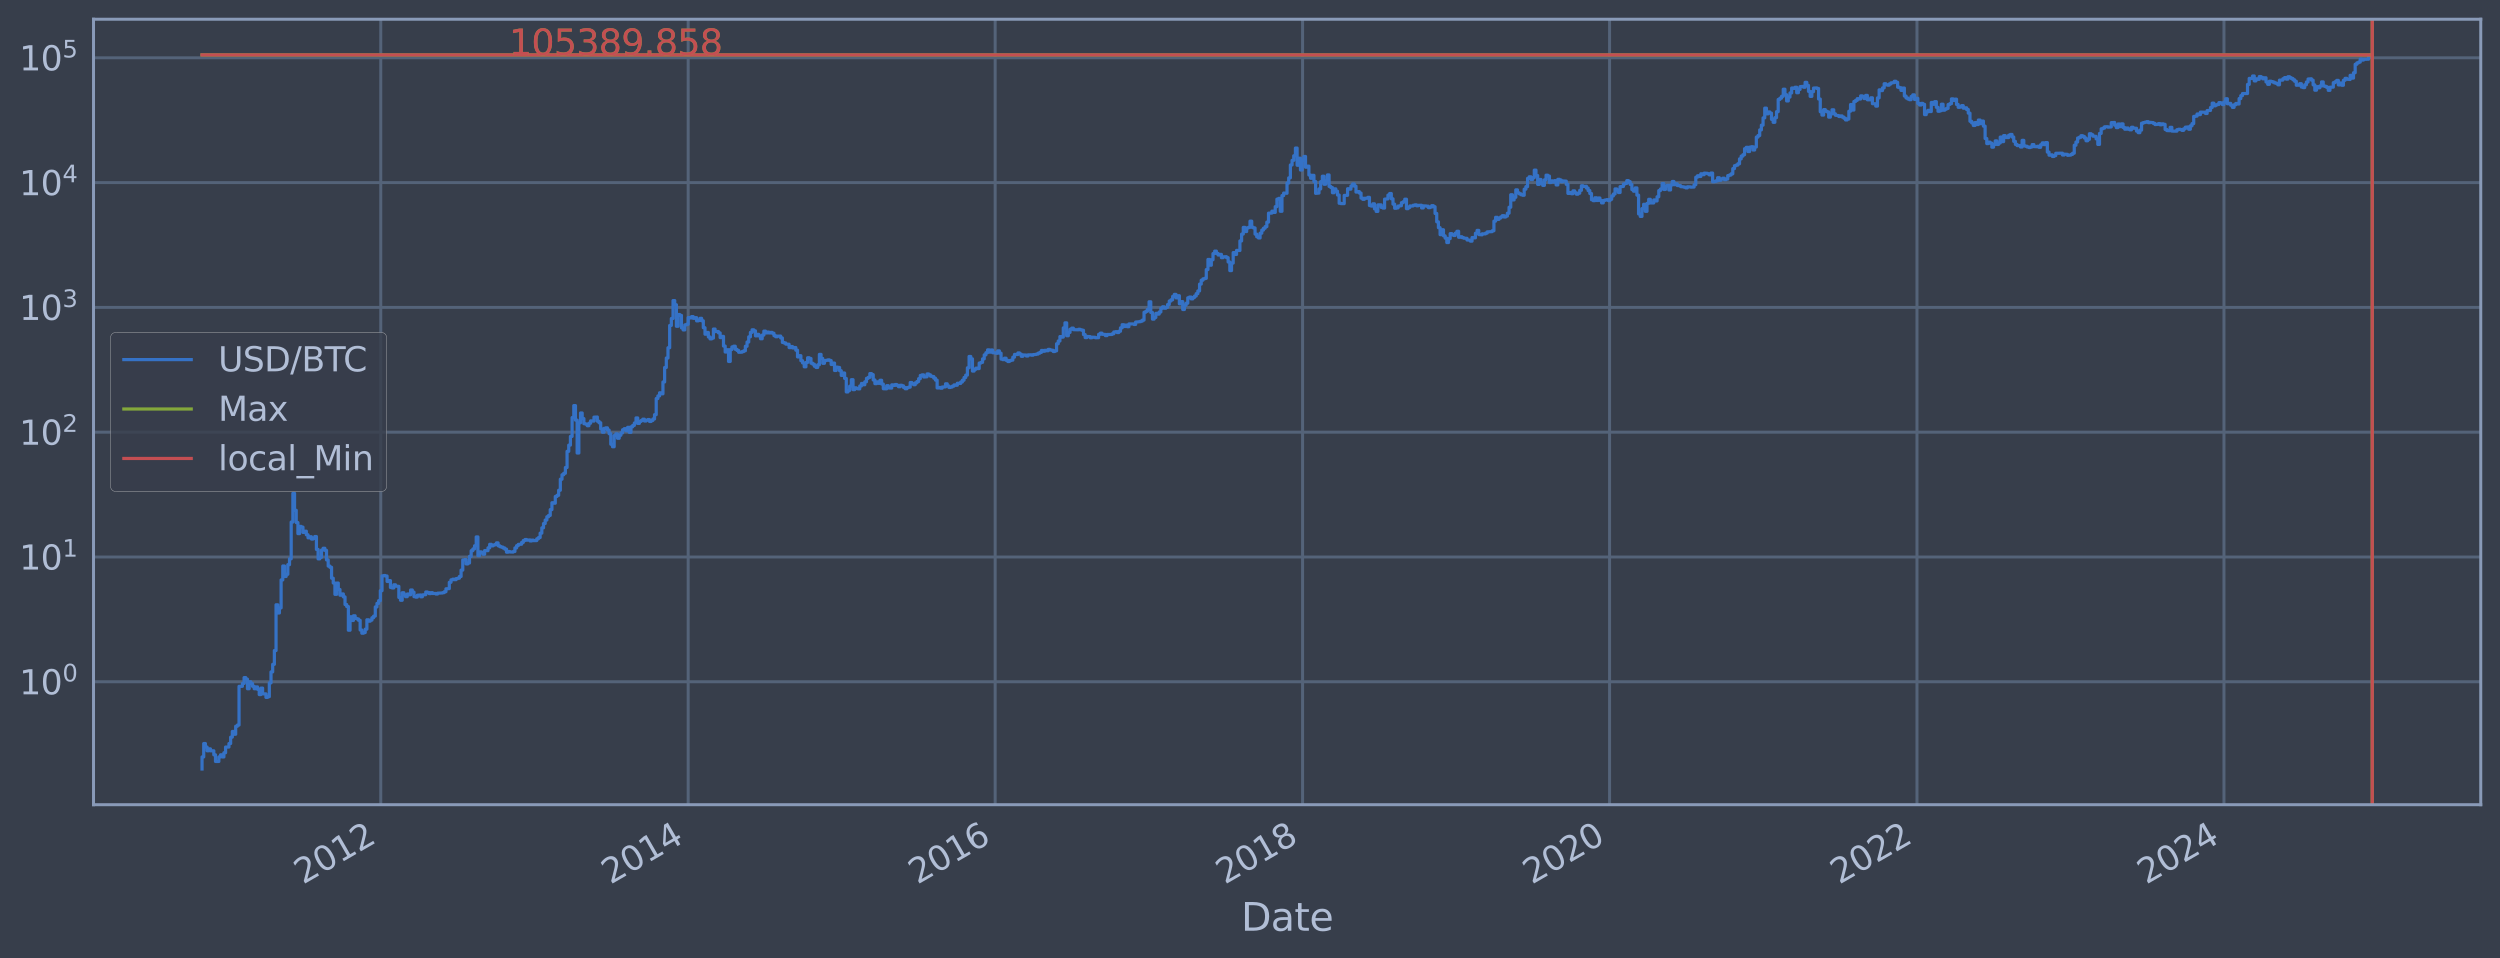 <?xml version="1.0" encoding="utf-8" standalone="no"?>
<!DOCTYPE svg PUBLIC "-//W3C//DTD SVG 1.1//EN"
  "http://www.w3.org/Graphics/SVG/1.1/DTD/svg11.dtd">
<svg xmlns:xlink="http://www.w3.org/1999/xlink" width="934.976pt" height="358.291pt" viewBox="0 0 934.976 358.291" xmlns="http://www.w3.org/2000/svg" version="1.1">
 <defs>
  <style type="text/css">*{stroke-linejoin: round; stroke-linecap: butt}</style>
 </defs>
 <g id="figure_1">
  <g id="patch_1">
   <path d="M 0 358.291 
L 934.976 358.291 
L 934.976 0 
L 0 0 
z
" style="fill: #373e4b"/>
  </g>
  <g id="axes_1">
   <g id="patch_2">
    <path d="M 34.976 300.96 
L 927.776 300.96 
L 927.776 7.2 
L 34.976 7.2 
z
" style="fill: #373e4b"/>
   </g>
   <g id="matplotlib.axis_1">
    <g id="xtick_1">
     <g id="line2d_1">
      <path d="M 142.4 300.96 
L 142.4 7.2 
" clip-path="url(#p88b3442a53)" style="fill: none; stroke: #546379; stroke-width: 1.12; stroke-linecap: square"/>
     </g>
     <g id="line2d_2"/>
     <g id="text_1">
      <!-- 2012 -->
      <g style="fill: #b1bed6" transform="translate(113.319 330.885) rotate(-30) scale(0.126 -0.126)">
       <defs>
        <path id="DejaVuSans-32" d="M 1228 531 
L 3431 531 
L 3431 0 
L 469 0 
L 469 531 
Q 828 903 1448 1529 
Q 2069 2156 2228 2338 
Q 2531 2678 2651 2914 
Q 2772 3150 2772 3378 
Q 2772 3750 2511 3984 
Q 2250 4219 1831 4219 
Q 1534 4219 1204 4116 
Q 875 4013 500 3803 
L 500 4441 
Q 881 4594 1212 4672 
Q 1544 4750 1819 4750 
Q 2544 4750 2975 4387 
Q 3406 4025 3406 3419 
Q 3406 3131 3298 2873 
Q 3191 2616 2906 2266 
Q 2828 2175 2409 1742 
Q 1991 1309 1228 531 
z
" transform="scale(0.016)"/>
        <path id="DejaVuSans-30" d="M 2034 4250 
Q 1547 4250 1301 3770 
Q 1056 3291 1056 2328 
Q 1056 1369 1301 889 
Q 1547 409 2034 409 
Q 2525 409 2770 889 
Q 3016 1369 3016 2328 
Q 3016 3291 2770 3770 
Q 2525 4250 2034 4250 
z
M 2034 4750 
Q 2819 4750 3233 4129 
Q 3647 3509 3647 2328 
Q 3647 1150 3233 529 
Q 2819 -91 2034 -91 
Q 1250 -91 836 529 
Q 422 1150 422 2328 
Q 422 3509 836 4129 
Q 1250 4750 2034 4750 
z
" transform="scale(0.016)"/>
        <path id="DejaVuSans-31" d="M 794 531 
L 1825 531 
L 1825 4091 
L 703 3866 
L 703 4441 
L 1819 4666 
L 2450 4666 
L 2450 531 
L 3481 531 
L 3481 0 
L 794 0 
L 794 531 
z
" transform="scale(0.016)"/>
       </defs>
       <use xlink:href="#DejaVuSans-32"/>
       <use xlink:href="#DejaVuSans-30" transform="translate(63.623 0)"/>
       <use xlink:href="#DejaVuSans-31" transform="translate(127.246 0)"/>
       <use xlink:href="#DejaVuSans-32" transform="translate(190.869 0)"/>
      </g>
     </g>
    </g>
    <g id="xtick_2">
     <g id="line2d_3">
      <path d="M 257.369 300.96 
L 257.369 7.2 
" clip-path="url(#p88b3442a53)" style="fill: none; stroke: #546379; stroke-width: 1.12; stroke-linecap: square"/>
     </g>
     <g id="line2d_4"/>
     <g id="text_2">
      <!-- 2014 -->
      <g style="fill: #b1bed6" transform="translate(228.288 330.885) rotate(-30) scale(0.126 -0.126)">
       <defs>
        <path id="DejaVuSans-34" d="M 2419 4116 
L 825 1625 
L 2419 1625 
L 2419 4116 
z
M 2253 4666 
L 3047 4666 
L 3047 1625 
L 3713 1625 
L 3713 1100 
L 3047 1100 
L 3047 0 
L 2419 0 
L 2419 1100 
L 313 1100 
L 313 1709 
L 2253 4666 
z
" transform="scale(0.016)"/>
       </defs>
       <use xlink:href="#DejaVuSans-32"/>
       <use xlink:href="#DejaVuSans-30" transform="translate(63.623 0)"/>
       <use xlink:href="#DejaVuSans-31" transform="translate(127.246 0)"/>
       <use xlink:href="#DejaVuSans-34" transform="translate(190.869 0)"/>
      </g>
     </g>
    </g>
    <g id="xtick_3">
     <g id="line2d_5">
      <path d="M 372.181 300.96 
L 372.181 7.2 
" clip-path="url(#p88b3442a53)" style="fill: none; stroke: #546379; stroke-width: 1.12; stroke-linecap: square"/>
     </g>
     <g id="line2d_6"/>
     <g id="text_3">
      <!-- 2016 -->
      <g style="fill: #b1bed6" transform="translate(343.1 330.885) rotate(-30) scale(0.126 -0.126)">
       <defs>
        <path id="DejaVuSans-36" d="M 2113 2584 
Q 1688 2584 1439 2293 
Q 1191 2003 1191 1497 
Q 1191 994 1439 701 
Q 1688 409 2113 409 
Q 2538 409 2786 701 
Q 3034 994 3034 1497 
Q 3034 2003 2786 2293 
Q 2538 2584 2113 2584 
z
M 3366 4563 
L 3366 3988 
Q 3128 4100 2886 4159 
Q 2644 4219 2406 4219 
Q 1781 4219 1451 3797 
Q 1122 3375 1075 2522 
Q 1259 2794 1537 2939 
Q 1816 3084 2150 3084 
Q 2853 3084 3261 2657 
Q 3669 2231 3669 1497 
Q 3669 778 3244 343 
Q 2819 -91 2113 -91 
Q 1303 -91 875 529 
Q 447 1150 447 2328 
Q 447 3434 972 4092 
Q 1497 4750 2381 4750 
Q 2619 4750 2861 4703 
Q 3103 4656 3366 4563 
z
" transform="scale(0.016)"/>
       </defs>
       <use xlink:href="#DejaVuSans-32"/>
       <use xlink:href="#DejaVuSans-30" transform="translate(63.623 0)"/>
       <use xlink:href="#DejaVuSans-31" transform="translate(127.246 0)"/>
       <use xlink:href="#DejaVuSans-36" transform="translate(190.869 0)"/>
      </g>
     </g>
    </g>
    <g id="xtick_4">
     <g id="line2d_7">
      <path d="M 487.15 300.96 
L 487.15 7.2 
" clip-path="url(#p88b3442a53)" style="fill: none; stroke: #546379; stroke-width: 1.12; stroke-linecap: square"/>
     </g>
     <g id="line2d_8"/>
     <g id="text_4">
      <!-- 2018 -->
      <g style="fill: #b1bed6" transform="translate(458.069 330.885) rotate(-30) scale(0.126 -0.126)">
       <defs>
        <path id="DejaVuSans-38" d="M 2034 2216 
Q 1584 2216 1326 1975 
Q 1069 1734 1069 1313 
Q 1069 891 1326 650 
Q 1584 409 2034 409 
Q 2484 409 2743 651 
Q 3003 894 3003 1313 
Q 3003 1734 2745 1975 
Q 2488 2216 2034 2216 
z
M 1403 2484 
Q 997 2584 770 2862 
Q 544 3141 544 3541 
Q 544 4100 942 4425 
Q 1341 4750 2034 4750 
Q 2731 4750 3128 4425 
Q 3525 4100 3525 3541 
Q 3525 3141 3298 2862 
Q 3072 2584 2669 2484 
Q 3125 2378 3379 2068 
Q 3634 1759 3634 1313 
Q 3634 634 3220 271 
Q 2806 -91 2034 -91 
Q 1263 -91 848 271 
Q 434 634 434 1313 
Q 434 1759 690 2068 
Q 947 2378 1403 2484 
z
M 1172 3481 
Q 1172 3119 1398 2916 
Q 1625 2713 2034 2713 
Q 2441 2713 2670 2916 
Q 2900 3119 2900 3481 
Q 2900 3844 2670 4047 
Q 2441 4250 2034 4250 
Q 1625 4250 1398 4047 
Q 1172 3844 1172 3481 
z
" transform="scale(0.016)"/>
       </defs>
       <use xlink:href="#DejaVuSans-32"/>
       <use xlink:href="#DejaVuSans-30" transform="translate(63.623 0)"/>
       <use xlink:href="#DejaVuSans-31" transform="translate(127.246 0)"/>
       <use xlink:href="#DejaVuSans-38" transform="translate(190.869 0)"/>
      </g>
     </g>
    </g>
    <g id="xtick_5">
     <g id="line2d_9">
      <path d="M 601.962 300.96 
L 601.962 7.2 
" clip-path="url(#p88b3442a53)" style="fill: none; stroke: #546379; stroke-width: 1.12; stroke-linecap: square"/>
     </g>
     <g id="line2d_10"/>
     <g id="text_5">
      <!-- 2020 -->
      <g style="fill: #b1bed6" transform="translate(572.881 330.885) rotate(-30) scale(0.126 -0.126)">
       <use xlink:href="#DejaVuSans-32"/>
       <use xlink:href="#DejaVuSans-30" transform="translate(63.623 0)"/>
       <use xlink:href="#DejaVuSans-32" transform="translate(127.246 0)"/>
       <use xlink:href="#DejaVuSans-30" transform="translate(190.869 0)"/>
      </g>
     </g>
    </g>
    <g id="xtick_6">
     <g id="line2d_11">
      <path d="M 716.931 300.96 
L 716.931 7.2 
" clip-path="url(#p88b3442a53)" style="fill: none; stroke: #546379; stroke-width: 1.12; stroke-linecap: square"/>
     </g>
     <g id="line2d_12"/>
     <g id="text_6">
      <!-- 2022 -->
      <g style="fill: #b1bed6" transform="translate(687.85 330.885) rotate(-30) scale(0.126 -0.126)">
       <use xlink:href="#DejaVuSans-32"/>
       <use xlink:href="#DejaVuSans-30" transform="translate(63.623 0)"/>
       <use xlink:href="#DejaVuSans-32" transform="translate(127.246 0)"/>
       <use xlink:href="#DejaVuSans-32" transform="translate(190.869 0)"/>
      </g>
     </g>
    </g>
    <g id="xtick_7">
     <g id="line2d_13">
      <path d="M 831.743 300.96 
L 831.743 7.2 
" clip-path="url(#p88b3442a53)" style="fill: none; stroke: #546379; stroke-width: 1.12; stroke-linecap: square"/>
     </g>
     <g id="line2d_14"/>
     <g id="text_7">
      <!-- 2024 -->
      <g style="fill: #b1bed6" transform="translate(802.662 330.885) rotate(-30) scale(0.126 -0.126)">
       <use xlink:href="#DejaVuSans-32"/>
       <use xlink:href="#DejaVuSans-30" transform="translate(63.623 0)"/>
       <use xlink:href="#DejaVuSans-32" transform="translate(127.246 0)"/>
       <use xlink:href="#DejaVuSans-34" transform="translate(190.869 0)"/>
      </g>
     </g>
    </g>
    <g id="text_8">
     <!-- Date -->
     <g style="fill: #b1bed6" transform="translate(464.167 348.096) scale(0.144 -0.144)">
      <defs>
       <path id="DejaVuSans-44" d="M 1259 4147 
L 1259 519 
L 2022 519 
Q 2988 519 3436 956 
Q 3884 1394 3884 2338 
Q 3884 3275 3436 3711 
Q 2988 4147 2022 4147 
L 1259 4147 
z
M 628 4666 
L 1925 4666 
Q 3281 4666 3915 4102 
Q 4550 3538 4550 2338 
Q 4550 1131 3912 565 
Q 3275 0 1925 0 
L 628 0 
L 628 4666 
z
" transform="scale(0.016)"/>
       <path id="DejaVuSans-61" d="M 2194 1759 
Q 1497 1759 1228 1600 
Q 959 1441 959 1056 
Q 959 750 1161 570 
Q 1363 391 1709 391 
Q 2188 391 2477 730 
Q 2766 1069 2766 1631 
L 2766 1759 
L 2194 1759 
z
M 3341 1997 
L 3341 0 
L 2766 0 
L 2766 531 
Q 2569 213 2275 61 
Q 1981 -91 1556 -91 
Q 1019 -91 701 211 
Q 384 513 384 1019 
Q 384 1609 779 1909 
Q 1175 2209 1959 2209 
L 2766 2209 
L 2766 2266 
Q 2766 2663 2505 2880 
Q 2244 3097 1772 3097 
Q 1472 3097 1187 3025 
Q 903 2953 641 2809 
L 641 3341 
Q 956 3463 1253 3523 
Q 1550 3584 1831 3584 
Q 2591 3584 2966 3190 
Q 3341 2797 3341 1997 
z
" transform="scale(0.016)"/>
       <path id="DejaVuSans-74" d="M 1172 4494 
L 1172 3500 
L 2356 3500 
L 2356 3053 
L 1172 3053 
L 1172 1153 
Q 1172 725 1289 603 
Q 1406 481 1766 481 
L 2356 481 
L 2356 0 
L 1766 0 
Q 1100 0 847 248 
Q 594 497 594 1153 
L 594 3053 
L 172 3053 
L 172 3500 
L 594 3500 
L 594 4494 
L 1172 4494 
z
" transform="scale(0.016)"/>
       <path id="DejaVuSans-65" d="M 3597 1894 
L 3597 1613 
L 953 1613 
Q 991 1019 1311 708 
Q 1631 397 2203 397 
Q 2534 397 2845 478 
Q 3156 559 3463 722 
L 3463 178 
Q 3153 47 2828 -22 
Q 2503 -91 2169 -91 
Q 1331 -91 842 396 
Q 353 884 353 1716 
Q 353 2575 817 3079 
Q 1281 3584 2069 3584 
Q 2775 3584 3186 3129 
Q 3597 2675 3597 1894 
z
M 3022 2063 
Q 3016 2534 2758 2815 
Q 2500 3097 2075 3097 
Q 1594 3097 1305 2825 
Q 1016 2553 972 2059 
L 3022 2063 
z
" transform="scale(0.016)"/>
      </defs>
      <use xlink:href="#DejaVuSans-44"/>
      <use xlink:href="#DejaVuSans-61" transform="translate(77.002 0)"/>
      <use xlink:href="#DejaVuSans-74" transform="translate(138.281 0)"/>
      <use xlink:href="#DejaVuSans-65" transform="translate(177.49 0)"/>
     </g>
    </g>
   </g>
   <g id="matplotlib.axis_2">
    <g id="ytick_1">
     <g id="line2d_15">
      <path d="M 34.976 254.984 
L 927.776 254.984 
" clip-path="url(#p88b3442a53)" style="fill: none; stroke: #546379; stroke-width: 1.12; stroke-linecap: square"/>
     </g>
     <g id="line2d_16"/>
     <g id="text_9">
      <!-- $\mathdefault{10^{0}}$ -->
      <g style="fill: #b1bed6" transform="translate(7.2 259.771) scale(0.126 -0.126)">
       <use xlink:href="#DejaVuSans-31" transform="translate(0 0.766)"/>
       <use xlink:href="#DejaVuSans-30" transform="translate(63.623 0.766)"/>
       <use xlink:href="#DejaVuSans-30" transform="translate(128.203 39.047) scale(0.7)"/>
      </g>
     </g>
    </g>
    <g id="ytick_2">
     <g id="line2d_17">
      <path d="M 34.976 208.311 
L 927.776 208.311 
" clip-path="url(#p88b3442a53)" style="fill: none; stroke: #546379; stroke-width: 1.12; stroke-linecap: square"/>
     </g>
     <g id="line2d_18"/>
     <g id="text_10">
      <!-- $\mathdefault{10^{1}}$ -->
      <g style="fill: #b1bed6" transform="translate(7.2 213.098) scale(0.126 -0.126)">
       <use xlink:href="#DejaVuSans-31" transform="translate(0 0.684)"/>
       <use xlink:href="#DejaVuSans-30" transform="translate(63.623 0.684)"/>
       <use xlink:href="#DejaVuSans-31" transform="translate(128.203 38.966) scale(0.7)"/>
      </g>
     </g>
    </g>
    <g id="ytick_3">
     <g id="line2d_19">
      <path d="M 34.976 161.637 
L 927.776 161.637 
" clip-path="url(#p88b3442a53)" style="fill: none; stroke: #546379; stroke-width: 1.12; stroke-linecap: square"/>
     </g>
     <g id="line2d_20"/>
     <g id="text_11">
      <!-- $\mathdefault{10^{2}}$ -->
      <g style="fill: #b1bed6" transform="translate(7.2 166.424) scale(0.126 -0.126)">
       <use xlink:href="#DejaVuSans-31" transform="translate(0 0.766)"/>
       <use xlink:href="#DejaVuSans-30" transform="translate(63.623 0.766)"/>
       <use xlink:href="#DejaVuSans-32" transform="translate(128.203 39.047) scale(0.7)"/>
      </g>
     </g>
    </g>
    <g id="ytick_4">
     <g id="line2d_21">
      <path d="M 34.976 114.964 
L 927.776 114.964 
" clip-path="url(#p88b3442a53)" style="fill: none; stroke: #546379; stroke-width: 1.12; stroke-linecap: square"/>
     </g>
     <g id="line2d_22"/>
     <g id="text_12">
      <!-- $\mathdefault{10^{3}}$ -->
      <g style="fill: #b1bed6" transform="translate(7.2 119.751) scale(0.126 -0.126)">
       <defs>
        <path id="DejaVuSans-33" d="M 2597 2516 
Q 3050 2419 3304 2112 
Q 3559 1806 3559 1356 
Q 3559 666 3084 287 
Q 2609 -91 1734 -91 
Q 1441 -91 1130 -33 
Q 819 25 488 141 
L 488 750 
Q 750 597 1062 519 
Q 1375 441 1716 441 
Q 2309 441 2620 675 
Q 2931 909 2931 1356 
Q 2931 1769 2642 2001 
Q 2353 2234 1838 2234 
L 1294 2234 
L 1294 2753 
L 1863 2753 
Q 2328 2753 2575 2939 
Q 2822 3125 2822 3475 
Q 2822 3834 2567 4026 
Q 2313 4219 1838 4219 
Q 1578 4219 1281 4162 
Q 984 4106 628 3988 
L 628 4550 
Q 988 4650 1302 4700 
Q 1616 4750 1894 4750 
Q 2613 4750 3031 4423 
Q 3450 4097 3450 3541 
Q 3450 3153 3228 2886 
Q 3006 2619 2597 2516 
z
" transform="scale(0.016)"/>
       </defs>
       <use xlink:href="#DejaVuSans-31" transform="translate(0 0.766)"/>
       <use xlink:href="#DejaVuSans-30" transform="translate(63.623 0.766)"/>
       <use xlink:href="#DejaVuSans-33" transform="translate(128.203 39.047) scale(0.7)"/>
      </g>
     </g>
    </g>
    <g id="ytick_5">
     <g id="line2d_23">
      <path d="M 34.976 68.29 
L 927.776 68.29 
" clip-path="url(#p88b3442a53)" style="fill: none; stroke: #546379; stroke-width: 1.12; stroke-linecap: square"/>
     </g>
     <g id="line2d_24"/>
     <g id="text_13">
      <!-- $\mathdefault{10^{4}}$ -->
      <g style="fill: #b1bed6" transform="translate(7.2 73.077) scale(0.126 -0.126)">
       <use xlink:href="#DejaVuSans-31" transform="translate(0 0.684)"/>
       <use xlink:href="#DejaVuSans-30" transform="translate(63.623 0.684)"/>
       <use xlink:href="#DejaVuSans-34" transform="translate(128.203 38.966) scale(0.7)"/>
      </g>
     </g>
    </g>
    <g id="ytick_6">
     <g id="line2d_25">
      <path d="M 34.976 21.617 
L 927.776 21.617 
" clip-path="url(#p88b3442a53)" style="fill: none; stroke: #546379; stroke-width: 1.12; stroke-linecap: square"/>
     </g>
     <g id="line2d_26"/>
     <g id="text_14">
      <!-- $\mathdefault{10^{5}}$ -->
      <g style="fill: #b1bed6" transform="translate(7.2 26.404) scale(0.126 -0.126)">
       <defs>
        <path id="DejaVuSans-35" d="M 691 4666 
L 3169 4666 
L 3169 4134 
L 1269 4134 
L 1269 2991 
Q 1406 3038 1543 3061 
Q 1681 3084 1819 3084 
Q 2600 3084 3056 2656 
Q 3513 2228 3513 1497 
Q 3513 744 3044 326 
Q 2575 -91 1722 -91 
Q 1428 -91 1123 -41 
Q 819 9 494 109 
L 494 744 
Q 775 591 1075 516 
Q 1375 441 1709 441 
Q 2250 441 2565 725 
Q 2881 1009 2881 1497 
Q 2881 1984 2565 2268 
Q 2250 2553 1709 2553 
Q 1456 2553 1204 2497 
Q 953 2441 691 2322 
L 691 4666 
z
" transform="scale(0.016)"/>
       </defs>
       <use xlink:href="#DejaVuSans-31" transform="translate(0 0.684)"/>
       <use xlink:href="#DejaVuSans-30" transform="translate(63.623 0.684)"/>
       <use xlink:href="#DejaVuSans-35" transform="translate(128.203 38.966) scale(0.7)"/>
      </g>
     </g>
    </g>
    <g id="ytick_7">
     <g id="line2d_27"/>
    </g>
    <g id="ytick_8">
     <g id="line2d_28"/>
    </g>
    <g id="ytick_9">
     <g id="line2d_29"/>
    </g>
    <g id="ytick_10">
     <g id="line2d_30"/>
    </g>
    <g id="ytick_11">
     <g id="line2d_31"/>
    </g>
    <g id="ytick_12">
     <g id="line2d_32"/>
    </g>
    <g id="ytick_13">
     <g id="line2d_33"/>
    </g>
    <g id="ytick_14">
     <g id="line2d_34"/>
    </g>
    <g id="ytick_15">
     <g id="line2d_35"/>
    </g>
    <g id="ytick_16">
     <g id="line2d_36"/>
    </g>
    <g id="ytick_17">
     <g id="line2d_37"/>
    </g>
    <g id="ytick_18">
     <g id="line2d_38"/>
    </g>
    <g id="ytick_19">
     <g id="line2d_39"/>
    </g>
    <g id="ytick_20">
     <g id="line2d_40"/>
    </g>
    <g id="ytick_21">
     <g id="line2d_41"/>
    </g>
    <g id="ytick_22">
     <g id="line2d_42"/>
    </g>
    <g id="ytick_23">
     <g id="line2d_43"/>
    </g>
    <g id="ytick_24">
     <g id="line2d_44"/>
    </g>
    <g id="ytick_25">
     <g id="line2d_45"/>
    </g>
    <g id="ytick_26">
     <g id="line2d_46"/>
    </g>
    <g id="ytick_27">
     <g id="line2d_47"/>
    </g>
    <g id="ytick_28">
     <g id="line2d_48"/>
    </g>
    <g id="ytick_29">
     <g id="line2d_49"/>
    </g>
    <g id="ytick_30">
     <g id="line2d_50"/>
    </g>
    <g id="ytick_31">
     <g id="line2d_51"/>
    </g>
    <g id="ytick_32">
     <g id="line2d_52"/>
    </g>
    <g id="ytick_33">
     <g id="line2d_53"/>
    </g>
    <g id="ytick_34">
     <g id="line2d_54"/>
    </g>
    <g id="ytick_35">
     <g id="line2d_55"/>
    </g>
    <g id="ytick_36">
     <g id="line2d_56"/>
    </g>
    <g id="ytick_37">
     <g id="line2d_57"/>
    </g>
    <g id="ytick_38">
     <g id="line2d_58"/>
    </g>
    <g id="ytick_39">
     <g id="line2d_59"/>
    </g>
    <g id="ytick_40">
     <g id="line2d_60"/>
    </g>
    <g id="ytick_41">
     <g id="line2d_61"/>
    </g>
    <g id="ytick_42">
     <g id="line2d_62"/>
    </g>
    <g id="ytick_43">
     <g id="line2d_63"/>
    </g>
    <g id="ytick_44">
     <g id="line2d_64"/>
    </g>
    <g id="ytick_45">
     <g id="line2d_65"/>
    </g>
    <g id="ytick_46">
     <g id="line2d_66"/>
    </g>
    <g id="ytick_47">
     <g id="line2d_67"/>
    </g>
    <g id="ytick_48">
     <g id="line2d_68"/>
    </g>
    <g id="ytick_49">
     <g id="line2d_69"/>
    </g>
    <g id="ytick_50">
     <g id="line2d_70"/>
    </g>
    <g id="ytick_51">
     <g id="line2d_71"/>
    </g>
    <g id="ytick_52">
     <g id="line2d_72"/>
    </g>
    <g id="ytick_53">
     <g id="line2d_73"/>
    </g>
    <g id="ytick_54">
     <g id="line2d_74"/>
    </g>
    <g id="ytick_55">
     <g id="line2d_75"/>
    </g>
   </g>
   <g id="line2d_76">
    <path d="M 75.558 287.607 
L 75.558 283.084 
L 76.187 283.084 
L 76.187 278.08 
L 76.816 278.08 
L 76.816 279.388 
L 77.445 279.388 
L 77.445 280.787 
L 78.074 280.787 
L 78.074 280.076 
L 78.703 280.076 
L 78.703 280.787 
L 79.962 280.787 
L 79.962 282.289 
L 80.591 282.289 
L 80.591 284.774 
L 81.849 284.774 
L 81.849 283.084 
L 82.478 283.084 
L 82.478 282.289 
L 83.107 282.289 
L 83.107 283.084 
L 83.736 283.084 
L 83.736 281.524 
L 84.365 281.524 
L 84.365 279.388 
L 85.624 279.388 
L 85.624 278.08 
L 86.253 278.08 
L 86.253 275.693 
L 86.882 275.693 
L 86.882 273.557 
L 87.511 273.557 
L 87.511 274.597 
L 88.14 274.597 
L 88.14 271.625 
L 88.769 271.625 
L 88.769 271.17 
L 89.398 271.17 
L 89.398 256.674 
L 90.656 256.674 
L 90.656 255.601 
L 91.285 255.601 
L 91.285 253.424 
L 91.915 253.424 
L 91.915 253.995 
L 92.544 253.995 
L 92.544 257.575 
L 93.173 257.575 
L 93.173 254.984 
L 93.802 254.984 
L 93.802 255.601 
L 94.431 255.601 
L 94.431 256.674 
L 95.06 256.674 
L 95.06 257.575 
L 95.689 257.575 
L 95.689 256.896 
L 96.318 256.896 
L 96.318 257.807 
L 96.947 257.807 
L 96.947 259.762 
L 97.577 259.762 
L 97.577 257.346 
L 98.206 257.346 
L 98.206 259.507 
L 99.464 259.507 
L 99.464 260.815 
L 100.093 260.815 
L 100.093 260.547 
L 100.722 260.547 
L 100.722 255.393 
L 101.351 255.393 
L 101.351 251.288 
L 101.98 251.288 
L 101.98 248.455 
L 102.609 248.455 
L 102.609 243.296 
L 103.238 243.296 
L 103.238 226.186 
L 103.868 226.186 
L 103.868 229.246 
L 104.497 229.246 
L 104.497 227.345 
L 105.126 227.345 
L 105.126 216.887 
L 105.755 216.887 
L 105.755 211.676 
L 106.384 211.676 
L 106.384 215.598 
L 107.013 215.598 
L 107.013 214.773 
L 107.642 214.773 
L 107.642 211.18 
L 108.271 211.18 
L 108.271 208.991 
L 108.9 208.991 
L 108.9 195.247 
L 109.53 195.247 
L 109.53 184.519 
L 110.159 184.519 
L 110.159 190.854 
L 110.788 190.854 
L 110.788 195.439 
L 111.417 195.439 
L 111.417 199.571 
L 112.046 199.571 
L 112.046 196.875 
L 112.675 196.875 
L 112.675 197.142 
L 113.304 197.142 
L 113.304 199.116 
L 113.933 199.116 
L 113.933 198.657 
L 114.562 198.657 
L 114.562 199.997 
L 115.191 199.997 
L 115.191 201.131 
L 115.821 201.131 
L 115.821 200.723 
L 116.45 200.723 
L 116.45 201.592 
L 117.079 201.592 
L 117.079 201.346 
L 117.708 201.346 
L 117.708 200.667 
L 118.337 200.667 
L 118.337 205.478 
L 118.966 205.478 
L 118.966 209.012 
L 119.595 209.012 
L 119.595 208.453 
L 120.224 208.453 
L 120.224 205.726 
L 120.853 205.726 
L 120.853 205.042 
L 121.483 205.042 
L 121.483 205.833 
L 122.112 205.833 
L 122.112 209.393 
L 122.741 209.393 
L 122.741 211.7 
L 123.37 211.7 
L 123.37 212.161 
L 123.999 212.161 
L 123.999 216.247 
L 124.628 216.247 
L 124.628 218.033 
L 125.257 218.033 
L 125.257 222.28 
L 125.886 222.28 
L 125.886 218.066 
L 126.515 218.066 
L 126.515 220.466 
L 127.144 220.466 
L 127.144 222.605 
L 127.774 222.605 
L 127.774 222.119 
L 128.403 222.119 
L 128.403 223.23 
L 129.032 223.23 
L 129.032 226.089 
L 129.661 226.089 
L 129.661 226.833 
L 130.29 226.833 
L 130.29 235.694 
L 130.919 235.694 
L 130.919 230.661 
L 131.548 230.661 
L 131.548 232.05 
L 132.177 232.05 
L 132.177 230.298 
L 132.806 230.298 
L 132.806 231.281 
L 133.436 231.281 
L 133.436 231.47 
L 134.065 231.47 
L 134.065 231.985 
L 134.694 231.985 
L 134.694 235.616 
L 135.323 235.616 
L 135.323 236.82 
L 135.952 236.82 
L 135.952 236.574 
L 136.581 236.574 
L 136.581 235.306 
L 137.21 235.306 
L 137.21 231.791 
L 137.839 231.791 
L 137.839 232.314 
L 138.468 232.314 
L 138.468 231.92 
L 139.098 231.92 
L 139.098 231.03 
L 139.727 231.03 
L 139.727 230.418 
L 140.356 230.418 
L 140.356 226.985 
L 140.985 226.985 
L 140.985 225.655 
L 141.614 225.655 
L 141.614 224.632 
L 142.243 224.632 
L 142.243 220.914 
L 142.872 220.914 
L 142.872 215.367 
L 143.501 215.367 
L 143.501 215.253 
L 144.13 215.253 
L 144.13 215.425 
L 144.759 215.425 
L 144.759 217.452 
L 145.389 217.452 
L 145.389 217.136 
L 146.018 217.136 
L 146.018 219.705 
L 146.647 219.705 
L 146.647 219.883 
L 147.276 219.883 
L 147.276 218.699 
L 147.905 218.699 
L 147.905 219.213 
L 149.163 219.282 
L 149.163 223.443 
L 149.792 223.443 
L 149.792 224.496 
L 150.421 224.496 
L 150.421 221.683 
L 151.051 221.683 
L 151.051 222.442 
L 151.68 222.442 
L 151.68 223.146 
L 152.309 223.146 
L 152.309 222.159 
L 152.938 222.159 
L 152.938 222.442 
L 153.567 222.442 
L 153.567 220.651 
L 154.196 220.651 
L 154.196 221.449 
L 154.825 221.449 
L 154.825 223.146 
L 155.454 223.146 
L 155.454 223.315 
L 156.083 223.315 
L 156.083 222.605 
L 157.342 222.523 
L 157.342 223.188 
L 157.971 223.188 
L 157.971 222.483 
L 159.229 222.401 
L 159.229 221.41 
L 159.858 221.41 
L 159.858 221.605 
L 160.487 221.605 
L 160.487 221.999 
L 161.116 221.999 
L 161.116 221.644 
L 161.745 221.644 
L 161.745 221.959 
L 163.004 221.959 
L 163.004 222.159 
L 163.633 222.159 
L 163.633 221.84 
L 165.52 221.761 
L 165.52 221.644 
L 166.149 221.644 
L 166.149 221.295 
L 166.778 221.295 
L 166.778 220.209 
L 168.036 220.136 
L 168.036 217.773 
L 168.665 217.773 
L 168.665 216.856 
L 169.295 216.856 
L 169.295 216.611 
L 169.924 216.611 
L 169.924 216.795 
L 170.553 216.795 
L 170.553 216.398 
L 171.182 216.398 
L 171.182 216.247 
L 171.811 216.247 
L 171.811 215.598 
L 172.44 215.598 
L 172.44 213.217 
L 173.069 213.217 
L 173.069 209.414 
L 173.698 209.414 
L 173.698 209.286 
L 174.327 209.286 
L 174.327 210.902 
L 174.957 210.902 
L 174.957 210.559 
L 175.586 210.559 
L 175.586 208.069 
L 176.215 208.069 
L 176.215 205.959 
L 176.844 205.959 
L 176.844 205.302 
L 177.473 205.302 
L 177.473 204.114 
L 178.102 204.114 
L 178.102 200.807 
L 178.731 200.807 
L 178.731 207.79 
L 179.36 207.79 
L 179.36 206.397 
L 179.989 206.397 
L 179.989 206.545 
L 180.618 206.545 
L 180.618 207.283 
L 181.248 207.283 
L 181.248 205.887 
L 182.506 205.941 
L 182.506 204.887 
L 183.135 204.887 
L 183.135 203.578 
L 183.764 203.578 
L 183.764 204.147 
L 184.393 204.147 
L 184.393 203.852 
L 185.022 203.852 
L 185.022 203.658 
L 185.651 203.658 
L 185.651 203.039 
L 186.28 203.039 
L 186.28 204.114 
L 186.91 204.114 
L 186.91 204.447 
L 187.539 204.447 
L 187.539 204.649 
L 188.168 204.649 
L 188.168 204.956 
L 188.797 204.956 
L 188.797 205.372 
L 189.426 205.372 
L 189.426 206.508 
L 190.055 206.508 
L 190.055 206.268 
L 190.684 206.268 
L 190.684 206.434 
L 191.942 206.471 
L 191.942 206.25 
L 192.571 206.25 
L 192.571 204.921 
L 193.201 204.921 
L 193.201 204.081 
L 193.83 204.081 
L 193.83 203.594 
L 195.088 203.53 
L 195.088 202.853 
L 195.717 202.853 
L 195.717 202.152 
L 196.346 202.152 
L 196.346 201.782 
L 196.975 201.782 
L 196.975 202.033 
L 198.233 201.929 
L 198.233 202.303 
L 198.863 202.303 
L 198.863 202.003 
L 199.492 202.003 
L 199.492 202.197 
L 200.75 202.167 
L 200.75 201.505 
L 201.379 201.505 
L 201.379 201.046 
L 202.008 201.046 
L 202.008 199.388 
L 202.637 199.388 
L 202.637 197.4 
L 203.266 197.4 
L 203.266 195.797 
L 203.895 195.797 
L 203.895 194.485 
L 204.525 194.485 
L 204.525 193.271 
L 205.154 193.271 
L 205.154 192.766 
L 205.783 192.766 
L 205.783 190.59 
L 206.412 190.59 
L 206.412 188.028 
L 207.041 188.028 
L 207.041 188.192 
L 207.67 188.192 
L 207.67 185.693 
L 208.299 185.693 
L 208.299 185.247 
L 208.928 185.247 
L 208.928 183.356 
L 209.557 183.356 
L 209.557 179.221 
L 210.186 179.221 
L 210.186 177.554 
L 210.816 177.554 
L 210.816 177.002 
L 211.445 177.002 
L 211.445 174.845 
L 212.074 174.845 
L 212.074 168.795 
L 212.703 168.795 
L 212.703 166.469 
L 213.332 166.469 
L 213.332 163.217 
L 213.961 163.217 
L 213.961 156.164 
L 214.59 156.164 
L 214.59 151.696 
L 215.219 151.696 
L 215.219 157.13 
L 215.848 157.13 
L 215.848 169.425 
L 216.478 169.425 
L 216.478 158.125 
L 217.107 158.125 
L 217.107 154.458 
L 217.736 154.458 
L 217.736 156.554 
L 218.365 156.554 
L 218.365 158.455 
L 218.994 158.455 
L 218.994 158.632 
L 219.623 158.632 
L 219.623 159.215 
L 220.252 159.215 
L 220.252 158.284 
L 220.881 158.284 
L 220.881 157.388 
L 222.139 157.49 
L 222.139 156.011 
L 223.398 155.963 
L 223.398 157.537 
L 224.027 157.537 
L 224.027 158.116 
L 224.656 158.116 
L 224.656 160.437 
L 225.285 160.437 
L 225.285 161.641 
L 225.914 161.641 
L 225.914 160.192 
L 226.543 160.192 
L 226.543 160.012 
L 227.172 160.012 
L 227.172 160.842 
L 227.801 160.842 
L 227.801 162.202 
L 228.431 162.202 
L 228.431 166.15 
L 229.06 166.15 
L 229.06 167.07 
L 229.689 167.07 
L 229.689 162.893 
L 230.318 162.893 
L 230.318 162.244 
L 230.947 162.244 
L 230.947 163.911 
L 231.576 163.911 
L 231.576 162.782 
L 232.205 162.782 
L 232.205 161.902 
L 232.834 161.902 
L 232.834 160.722 
L 233.463 160.722 
L 233.463 160.319 
L 234.092 160.319 
L 234.092 161.077 
L 234.722 161.077 
L 234.722 159.825 
L 235.351 159.825 
L 235.351 161.696 
L 235.98 161.696 
L 235.98 159.626 
L 236.609 159.626 
L 236.609 159.11 
L 237.238 159.11 
L 237.238 158.196 
L 237.867 158.196 
L 237.867 156.305 
L 238.496 156.305 
L 238.496 158.349 
L 239.125 158.349 
L 239.125 157.603 
L 239.754 157.603 
L 239.754 157.269 
L 240.384 157.269 
L 240.384 156.773 
L 241.013 156.773 
L 241.013 157.452 
L 241.642 157.452 
L 241.642 157.171 
L 242.271 157.171 
L 242.271 156.912 
L 242.9 156.912 
L 242.9 157.616 
L 243.529 157.616 
L 243.529 157.257 
L 244.158 157.257 
L 244.158 156.698 
L 244.787 156.698 
L 244.787 155.081 
L 245.416 155.081 
L 245.416 149.045 
L 246.045 149.045 
L 246.045 148.066 
L 246.675 148.066 
L 246.675 146.899 
L 247.304 146.899 
L 247.304 147.285 
L 247.933 147.285 
L 247.933 142.855 
L 248.562 142.855 
L 248.562 137.436 
L 249.191 137.436 
L 249.191 133.895 
L 249.82 133.895 
L 249.82 130.053 
L 250.449 130.053 
L 250.449 121.714 
L 251.078 121.714 
L 251.078 119.121 
L 251.707 119.121 
L 251.707 112.416 
L 252.337 112.416 
L 252.337 113.971 
L 252.966 113.971 
L 252.966 122.023 
L 253.595 122.023 
L 253.595 117.627 
L 254.224 117.627 
L 254.224 117.951 
L 254.853 117.951 
L 254.853 122.624 
L 255.482 122.624 
L 255.482 123.386 
L 256.111 123.386 
L 256.111 121.511 
L 256.74 121.511 
L 256.74 121.287 
L 257.369 121.287 
L 257.369 118.771 
L 257.998 118.771 
L 257.998 118.905 
L 258.628 118.905 
L 258.628 118.401 
L 259.257 118.401 
L 259.257 119.057 
L 259.886 119.057 
L 259.886 118.794 
L 260.515 118.794 
L 260.515 119.999 
L 261.144 119.999 
L 261.144 119.855 
L 261.773 119.855 
L 261.773 119.059 
L 262.402 119.059 
L 262.402 119.974 
L 263.031 119.974 
L 263.031 122.563 
L 263.66 122.563 
L 263.66 124.983 
L 264.29 124.983 
L 264.29 124.33 
L 264.919 124.33 
L 264.919 126.023 
L 265.548 126.023 
L 265.548 126.734 
L 266.177 126.734 
L 266.177 126.448 
L 266.806 126.448 
L 266.806 123.06 
L 267.435 123.06 
L 267.435 124.013 
L 268.693 123.978 
L 268.693 124.5 
L 269.322 124.5 
L 269.322 126.255 
L 269.952 126.255 
L 269.952 125.804 
L 270.581 125.804 
L 270.581 129.423 
L 271.21 129.423 
L 271.21 131.646 
L 271.839 131.646 
L 271.839 130.792 
L 272.468 130.792 
L 272.468 135.172 
L 273.097 135.172 
L 273.097 130.72 
L 273.726 130.72 
L 273.726 129.752 
L 274.355 129.752 
L 274.355 129.485 
L 274.984 129.485 
L 274.984 130.639 
L 275.613 130.639 
L 275.613 131.058 
L 276.243 131.058 
L 276.243 131.755 
L 277.501 131.715 
L 277.501 131.492 
L 278.13 131.492 
L 278.13 131.189 
L 278.759 131.189 
L 278.759 129.501 
L 279.388 129.501 
L 279.388 127.913 
L 280.017 127.913 
L 280.017 125.97 
L 280.646 125.97 
L 280.646 124.306 
L 281.275 124.306 
L 281.275 123.341 
L 281.905 123.341 
L 281.905 123.733 
L 282.534 123.733 
L 282.534 125.606 
L 283.163 125.606 
L 283.163 125.05 
L 283.792 125.05 
L 283.792 125.626 
L 284.421 125.626 
L 284.421 126.689 
L 285.05 126.689 
L 285.05 125.318 
L 285.679 125.318 
L 285.679 123.841 
L 286.308 123.841 
L 286.308 124.512 
L 286.937 124.512 
L 286.937 124.201 
L 287.566 124.201 
L 287.566 124.521 
L 288.196 124.521 
L 288.196 124.329 
L 288.825 124.329 
L 288.825 124.639 
L 289.454 124.639 
L 289.454 125.533 
L 290.083 125.533 
L 290.083 125.934 
L 290.712 125.934 
L 290.712 125.71 
L 291.97 125.694 
L 291.97 126.393 
L 292.599 126.393 
L 292.599 128.068 
L 293.228 128.068 
L 293.228 128.265 
L 293.858 128.265 
L 293.858 128.691 
L 295.116 128.748 
L 295.116 129.996 
L 295.745 129.996 
L 295.745 129.593 
L 296.374 129.593 
L 296.374 130.124 
L 297.003 130.124 
L 297.003 129.972 
L 297.632 129.972 
L 297.632 130.975 
L 298.261 130.975 
L 298.261 133.479 
L 298.89 133.479 
L 298.89 133.027 
L 299.519 133.027 
L 299.519 134.906 
L 300.149 134.906 
L 300.149 135.735 
L 300.778 135.735 
L 300.778 137.188 
L 301.407 137.188 
L 301.407 135.563 
L 302.036 135.563 
L 302.036 133.8 
L 302.665 133.8 
L 302.665 134.079 
L 303.294 134.079 
L 303.294 135.831 
L 303.923 135.831 
L 303.923 136.192 
L 304.552 136.192 
L 304.552 136.963 
L 305.181 136.963 
L 305.181 137.422 
L 305.811 137.422 
L 305.811 136.422 
L 306.44 136.422 
L 306.44 132.539 
L 307.069 132.539 
L 307.069 134.057 
L 307.698 134.057 
L 307.698 135.872 
L 308.327 135.872 
L 308.327 134.868 
L 308.956 134.868 
L 308.956 134.738 
L 309.585 134.738 
L 309.585 134.597 
L 310.214 134.597 
L 310.214 134.842 
L 310.843 134.842 
L 310.843 136.314 
L 311.472 136.314 
L 311.472 135.797 
L 312.102 135.797 
L 312.102 138.556 
L 312.731 138.556 
L 312.731 137.315 
L 313.36 137.315 
L 313.36 137.44 
L 313.989 137.44 
L 313.989 138.638 
L 314.618 138.638 
L 314.618 140.402 
L 315.247 140.402 
L 315.247 139.504 
L 315.876 139.504 
L 315.876 141.528 
L 316.505 141.528 
L 316.505 146.578 
L 317.134 146.578 
L 317.134 146.026 
L 317.764 146.026 
L 317.764 144.43 
L 318.393 144.43 
L 318.393 141.996 
L 319.022 141.996 
L 319.022 145.724 
L 319.651 145.724 
L 319.651 145.046 
L 320.28 145.046 
L 320.28 145.296 
L 320.909 145.296 
L 320.909 145.442 
L 321.538 145.442 
L 321.538 144.361 
L 322.167 144.361 
L 322.167 143.409 
L 322.796 143.409 
L 322.796 143.896 
L 323.426 143.896 
L 323.426 142.782 
L 324.055 142.782 
L 324.055 141.499 
L 324.684 141.499 
L 324.684 141.132 
L 325.313 141.132 
L 325.313 139.716 
L 325.942 139.716 
L 325.942 140.106 
L 326.571 140.106 
L 326.571 142.106 
L 327.2 142.106 
L 327.2 143.473 
L 327.829 143.473 
L 327.829 142.825 
L 328.458 142.825 
L 328.458 143.35 
L 329.087 143.35 
L 329.087 142.228 
L 329.717 142.228 
L 329.717 143.64 
L 330.346 143.64 
L 330.346 145.38 
L 331.604 145.413 
L 331.604 144.245 
L 332.233 144.245 
L 332.233 145.084 
L 333.491 145.144 
L 333.491 143.936 
L 334.12 143.936 
L 334.12 144.133 
L 334.749 144.133 
L 334.749 143.811 
L 335.379 143.811 
L 335.379 144.115 
L 336.008 144.115 
L 336.008 144.631 
L 336.637 144.631 
L 336.637 144.081 
L 337.266 144.081 
L 337.266 144.291 
L 337.895 144.291 
L 337.895 144.901 
L 338.524 144.901 
L 338.524 145.391 
L 339.153 145.391 
L 339.153 144.961 
L 339.782 144.961 
L 339.782 144.789 
L 340.411 144.789 
L 340.411 143.065 
L 341.04 143.065 
L 341.04 143.494 
L 341.67 143.494 
L 341.67 143.874 
L 342.299 143.874 
L 342.299 143.18 
L 342.928 143.18 
L 342.928 142.688 
L 343.557 142.688 
L 343.557 141.615 
L 344.186 141.615 
L 344.186 140.414 
L 344.815 140.414 
L 344.815 140.201 
L 345.444 140.201 
L 345.444 141.004 
L 346.702 140.914 
L 346.702 139.859 
L 347.332 139.859 
L 347.332 140.164 
L 347.961 140.164 
L 347.961 140.686 
L 348.59 140.686 
L 348.59 140.816 
L 349.219 140.816 
L 349.219 141.43 
L 349.848 141.43 
L 349.848 142.158 
L 350.477 142.158 
L 350.477 145.087 
L 351.106 145.087 
L 351.106 144.919 
L 351.735 144.919 
L 351.735 145.19 
L 352.364 145.19 
L 352.364 144.732 
L 353.623 144.69 
L 353.623 143.539 
L 354.252 143.539 
L 354.252 144.341 
L 354.881 144.341 
L 354.881 144.902 
L 355.51 144.902 
L 355.51 144.74 
L 356.139 144.74 
L 356.139 144.405 
L 356.768 144.405 
L 356.768 143.964 
L 357.397 143.964 
L 357.397 144.081 
L 358.026 144.081 
L 358.026 143.325 
L 359.285 143.414 
L 359.285 142.865 
L 359.914 142.865 
L 359.914 142.188 
L 360.543 142.188 
L 360.543 141.18 
L 361.172 141.18 
L 361.172 140.288 
L 361.801 140.288 
L 361.801 137.549 
L 362.43 137.549 
L 362.43 133.31 
L 363.059 133.31 
L 363.059 134.206 
L 363.688 134.206 
L 363.688 138.77 
L 364.317 138.77 
L 364.317 138.125 
L 364.946 138.125 
L 364.946 137.69 
L 365.576 137.69 
L 365.576 137.841 
L 366.205 137.841 
L 366.205 135.785 
L 366.834 135.785 
L 366.834 135.528 
L 367.463 135.528 
L 367.463 134.209 
L 368.092 134.209 
L 368.092 132.718 
L 368.721 132.718 
L 368.721 131.912 
L 369.35 131.912 
L 369.35 130.855 
L 369.979 130.855 
L 369.979 131.681 
L 370.608 131.681 
L 370.608 130.903 
L 371.238 130.903 
L 371.238 131.919 
L 372.496 131.941 
L 372.496 132.106 
L 373.125 132.106 
L 373.125 131.22 
L 373.754 131.22 
L 373.754 132.092 
L 374.383 132.092 
L 374.383 134.286 
L 375.012 134.286 
L 375.012 134.497 
L 375.641 134.497 
L 375.641 133.964 
L 376.27 133.964 
L 376.27 134.759 
L 376.899 134.759 
L 376.899 135.202 
L 377.529 135.202 
L 377.529 134.845 
L 378.158 134.845 
L 378.158 134.683 
L 378.787 134.683 
L 378.787 133.577 
L 379.416 133.577 
L 379.416 132.549 
L 380.674 132.584 
L 380.674 131.996 
L 381.303 131.996 
L 381.303 132.428 
L 381.932 132.428 
L 381.932 133.251 
L 382.561 133.251 
L 382.561 132.742 
L 383.82 132.791 
L 383.82 133.137 
L 384.449 133.137 
L 384.449 132.723 
L 385.707 132.695 
L 385.707 132.852 
L 386.336 132.852 
L 386.336 132.62 
L 387.594 132.55 
L 387.594 132.421 
L 388.223 132.421 
L 388.223 132.097 
L 388.853 132.097 
L 388.853 131.792 
L 389.482 131.792 
L 389.482 131.063 
L 390.111 131.063 
L 390.111 131.363 
L 390.74 131.363 
L 390.74 131.015 
L 391.369 131.015 
L 391.369 131.178 
L 391.998 131.178 
L 391.998 130.675 
L 392.627 130.675 
L 392.627 130.889 
L 393.256 130.889 
L 393.256 131.011 
L 393.885 131.011 
L 393.885 131.458 
L 394.514 131.458 
L 394.514 131.208 
L 395.144 131.208 
L 395.144 128.561 
L 395.773 128.561 
L 395.773 127.529 
L 396.402 127.529 
L 396.402 125.876 
L 397.031 125.876 
L 397.031 126.077 
L 397.66 126.077 
L 397.66 122.627 
L 398.289 122.627 
L 398.289 120.742 
L 398.918 120.742 
L 398.918 125.562 
L 399.547 125.562 
L 399.547 124.323 
L 400.176 124.323 
L 400.176 123.143 
L 400.806 123.143 
L 400.806 122.722 
L 401.435 122.722 
L 401.435 123.294 
L 403.322 123.346 
L 403.322 123.157 
L 403.951 123.157 
L 403.951 123.341 
L 404.58 123.341 
L 404.58 123.524 
L 405.209 123.524 
L 405.209 125.131 
L 405.838 125.131 
L 405.838 126.261 
L 406.467 126.261 
L 406.467 125.832 
L 407.726 125.889 
L 407.726 126.325 
L 408.355 126.325 
L 408.355 126.102 
L 409.613 126.154 
L 409.613 126.305 
L 410.871 126.287 
L 410.871 125.044 
L 411.5 125.044 
L 411.5 124.6 
L 412.129 124.6 
L 412.129 125.017 
L 413.388 125.073 
L 413.388 125.519 
L 414.017 125.519 
L 414.017 125.09 
L 415.904 125.077 
L 415.904 124.835 
L 416.533 124.835 
L 416.533 124.164 
L 417.162 124.164 
L 417.162 124.043 
L 417.791 124.043 
L 417.791 124.365 
L 418.42 124.365 
L 418.42 123.886 
L 419.05 123.886 
L 419.05 122.606 
L 419.679 122.606 
L 419.679 121.437 
L 420.308 121.437 
L 420.308 122.093 
L 420.937 122.093 
L 420.937 121.58 
L 421.566 121.58 
L 421.566 122.182 
L 422.195 122.182 
L 422.195 121.154 
L 424.082 121.147 
L 424.082 121.342 
L 424.712 121.342 
L 424.712 120.447 
L 425.97 120.354 
L 425.97 120.309 
L 426.599 120.309 
L 426.599 120.107 
L 427.228 120.107 
L 427.228 119.715 
L 427.857 119.715 
L 427.857 116.788 
L 428.486 116.788 
L 428.486 116.427 
L 429.115 116.427 
L 429.115 115.689 
L 429.744 115.689 
L 429.744 112.864 
L 430.373 112.864 
L 430.373 116.864 
L 431.003 116.864 
L 431.003 119.347 
L 431.632 119.347 
L 431.632 118.727 
L 432.261 118.727 
L 432.261 117.198 
L 432.89 117.198 
L 432.89 117.472 
L 433.519 117.472 
L 433.519 116.684 
L 434.148 116.684 
L 434.148 115.303 
L 434.777 115.303 
L 434.777 114.74 
L 435.406 114.74 
L 435.406 115.263 
L 436.035 115.263 
L 436.035 114.939 
L 436.665 114.939 
L 436.665 113.887 
L 437.294 113.887 
L 437.294 112.576 
L 437.923 112.576 
L 437.923 112.124 
L 438.552 112.124 
L 438.552 110.85 
L 439.181 110.85 
L 439.181 110.102 
L 439.81 110.102 
L 439.81 111.402 
L 440.439 111.402 
L 440.439 110.592 
L 441.068 110.592 
L 441.068 113.624 
L 441.697 113.624 
L 441.697 112.794 
L 442.327 112.794 
L 442.327 115.753 
L 442.956 115.753 
L 442.956 114.173 
L 443.585 114.173 
L 443.585 113.404 
L 444.214 113.404 
L 444.214 111.374 
L 444.843 111.374 
L 444.843 111.1 
L 445.472 111.1 
L 445.472 111.775 
L 446.101 111.775 
L 446.101 111.248 
L 446.73 111.248 
L 446.73 110.714 
L 447.359 110.714 
L 447.359 109.833 
L 447.988 109.833 
L 447.988 108.809 
L 448.618 108.809 
L 448.618 106.248 
L 449.247 106.248 
L 449.247 104.799 
L 449.876 104.799 
L 449.876 104.293 
L 450.505 104.293 
L 450.505 104.101 
L 451.134 104.101 
L 451.134 100.824 
L 451.763 100.824 
L 451.763 97.037 
L 452.392 97.037 
L 452.392 99.191 
L 453.021 99.191 
L 453.021 97.134 
L 453.65 97.134 
L 453.65 94.837 
L 454.28 94.837 
L 454.28 93.912 
L 454.909 93.912 
L 454.909 94.785 
L 455.538 94.785 
L 455.538 95.365 
L 456.167 95.365 
L 456.167 95.143 
L 456.796 95.143 
L 456.796 96.374 
L 457.425 96.374 
L 457.425 96.055 
L 458.683 95.99 
L 458.683 96.367 
L 459.312 96.367 
L 459.312 97.984 
L 459.941 97.984 
L 459.941 101.196 
L 460.571 101.196 
L 460.571 98.39 
L 461.2 98.39 
L 461.2 94.471 
L 461.829 94.471 
L 461.829 95.159 
L 462.458 95.159 
L 462.458 93.643 
L 463.716 93.688 
L 463.716 90.106 
L 464.345 90.106 
L 464.345 87.541 
L 464.974 87.541 
L 464.974 85.043 
L 465.603 85.043 
L 465.603 86.589 
L 466.233 86.589 
L 466.233 85.248 
L 466.862 85.248 
L 466.862 85.039 
L 467.491 85.039 
L 467.491 82.715 
L 468.12 82.715 
L 468.12 85.001 
L 468.749 85.001 
L 468.749 85.253 
L 469.378 85.253 
L 469.378 87.558 
L 470.007 87.558 
L 470.007 88.562 
L 470.636 88.562 
L 470.636 88.994 
L 471.265 88.994 
L 471.265 87.211 
L 471.894 87.211 
L 471.894 86.048 
L 472.524 86.048 
L 472.524 85.358 
L 473.153 85.358 
L 473.153 84.751 
L 473.782 84.751 
L 473.782 83.074 
L 474.411 83.074 
L 474.411 79.714 
L 475.669 79.695 
L 475.669 78.983 
L 476.298 78.983 
L 476.298 79.437 
L 476.927 79.437 
L 476.927 77.286 
L 477.556 77.286 
L 477.556 74.487 
L 478.186 74.487 
L 478.186 74.207 
L 478.815 74.207 
L 478.815 79.019 
L 479.444 79.019 
L 479.444 73.149 
L 480.073 73.149 
L 480.073 72.207 
L 481.331 72.281 
L 481.331 68.455 
L 481.96 68.455 
L 481.96 66.52 
L 482.589 66.52 
L 482.589 61.697 
L 483.218 61.697 
L 483.218 59.979 
L 483.847 59.979 
L 483.847 58.253 
L 484.477 58.253 
L 484.477 55.374 
L 485.106 55.374 
L 485.106 61.796 
L 485.735 61.796 
L 485.735 59.175 
L 486.364 59.175 
L 486.364 63.585 
L 486.993 63.585 
L 486.993 60.019 
L 487.622 60.019 
L 487.622 58.52 
L 488.251 58.52 
L 488.251 62.532 
L 488.88 62.532 
L 488.88 62.126 
L 489.509 62.126 
L 489.509 65.446 
L 490.139 65.446 
L 490.139 66.671 
L 490.768 66.671 
L 490.768 65.579 
L 491.397 65.579 
L 491.397 67.881 
L 492.026 67.881 
L 492.026 72.308 
L 493.284 72.202 
L 493.284 70.662 
L 493.913 70.662 
L 493.913 67.932 
L 494.542 67.932 
L 494.542 65.91 
L 495.171 65.91 
L 495.171 68.908 
L 495.8 68.908 
L 495.8 67.628 
L 496.43 67.628 
L 496.43 65.428 
L 497.059 65.428 
L 497.059 69.708 
L 497.688 69.708 
L 497.688 70.135 
L 498.317 70.135 
L 498.317 72.072 
L 498.946 72.072 
L 498.946 70.63 
L 499.575 70.63 
L 499.575 71.504 
L 500.204 71.504 
L 500.204 72.939 
L 500.833 72.939 
L 500.833 76.026 
L 501.462 76.026 
L 501.462 76.147 
L 502.721 76.154 
L 502.721 73.081 
L 503.979 73.05 
L 503.979 70.583 
L 504.608 70.583 
L 504.608 70.721 
L 505.237 70.721 
L 505.237 69.548 
L 505.866 69.548 
L 505.866 68.796 
L 506.495 68.796 
L 506.495 69.611 
L 507.124 69.611 
L 507.124 71.832 
L 507.754 71.832 
L 507.754 71.654 
L 508.383 71.654 
L 508.383 72.209 
L 509.012 72.209 
L 509.012 74.089 
L 509.641 74.089 
L 509.641 74.546 
L 510.27 74.546 
L 510.27 74.15 
L 511.528 74.134 
L 511.528 73.812 
L 512.157 73.812 
L 512.157 76.858 
L 512.786 76.858 
L 512.786 77.058 
L 513.415 77.058 
L 513.415 76.225 
L 514.045 76.225 
L 514.045 78.121 
L 514.674 78.121 
L 514.674 79.061 
L 515.303 79.061 
L 515.303 76.632 
L 516.561 76.625 
L 516.561 77.562 
L 517.19 77.562 
L 517.19 77.821 
L 517.819 77.821 
L 517.819 74.473 
L 519.077 74.375 
L 519.077 72.966 
L 519.707 72.966 
L 519.707 72.383 
L 520.336 72.383 
L 520.336 74.353 
L 520.965 74.353 
L 520.965 76.353 
L 521.594 76.353 
L 521.594 77.889 
L 522.223 77.889 
L 522.223 77.75 
L 522.852 77.75 
L 522.852 77.064 
L 523.481 77.064 
L 523.481 76.941 
L 524.11 76.941 
L 524.11 75.808 
L 524.739 75.808 
L 524.739 75.466 
L 525.368 75.466 
L 525.368 74.506 
L 525.998 74.506 
L 525.998 78.032 
L 526.627 78.032 
L 526.627 77.572 
L 527.256 77.572 
L 527.256 77.03 
L 528.514 77.035 
L 528.514 76.764 
L 529.143 76.764 
L 529.143 76.625 
L 529.772 76.625 
L 529.772 76.956 
L 530.401 76.956 
L 530.401 76.794 
L 531.66 76.771 
L 531.66 77.768 
L 532.289 77.768 
L 532.289 76.992 
L 533.547 77.041 
L 533.547 77.109 
L 534.176 77.109 
L 534.176 77.651 
L 534.805 77.651 
L 534.805 77.459 
L 535.434 77.459 
L 535.434 76.908 
L 536.063 76.908 
L 536.063 77.309 
L 536.692 77.309 
L 536.692 79.832 
L 537.321 79.832 
L 537.321 82.963 
L 537.951 82.963 
L 537.951 85.149 
L 538.58 85.149 
L 538.58 87.752 
L 539.209 87.752 
L 539.209 85.932 
L 539.838 85.932 
L 539.838 88.199 
L 540.467 88.199 
L 540.467 89.064 
L 541.096 89.064 
L 541.096 90.713 
L 541.725 90.713 
L 541.725 89.245 
L 542.354 89.245 
L 542.354 87.378 
L 542.983 87.378 
L 542.983 87.789 
L 543.613 87.789 
L 543.613 88.062 
L 544.242 88.062 
L 544.242 87.215 
L 544.871 87.215 
L 544.871 86.503 
L 545.5 86.503 
L 545.5 88.74 
L 546.129 88.74 
L 546.129 88.54 
L 546.758 88.54 
L 546.758 88.855 
L 547.387 88.855 
L 547.387 89.07 
L 548.645 89.133 
L 548.645 89.745 
L 549.904 89.826 
L 549.904 90.189 
L 550.533 90.189 
L 550.533 88.834 
L 551.162 88.834 
L 551.162 88.953 
L 551.791 88.953 
L 551.791 87.239 
L 552.42 87.239 
L 552.42 86.168 
L 553.049 86.168 
L 553.049 87.727 
L 554.307 87.826 
L 554.307 87.445 
L 555.566 87.475 
L 555.566 87.188 
L 556.195 87.188 
L 556.195 86.716 
L 558.082 86.619 
L 558.082 86.293 
L 558.711 86.293 
L 558.711 82.703 
L 559.34 82.703 
L 559.34 81.279 
L 559.969 81.279 
L 559.969 82.047 
L 560.598 82.047 
L 560.598 81.558 
L 561.227 81.558 
L 561.227 81.124 
L 561.857 81.124 
L 561.857 80.652 
L 562.486 80.652 
L 562.486 81.154 
L 563.115 81.154 
L 563.115 80.817 
L 563.744 80.817 
L 563.744 79.74 
L 564.373 79.74 
L 564.373 77.502 
L 565.002 77.502 
L 565.002 72.832 
L 565.631 72.832 
L 565.631 74.767 
L 566.26 74.767 
L 566.26 73.784 
L 566.889 73.784 
L 566.889 71.01 
L 567.519 71.01 
L 567.519 72.135 
L 568.148 72.135 
L 568.148 72.474 
L 568.777 72.474 
L 568.777 72.818 
L 569.406 72.818 
L 569.406 73.023 
L 570.035 73.023 
L 570.035 70.745 
L 570.664 70.745 
L 570.664 69.801 
L 571.293 69.801 
L 571.293 66.703 
L 571.922 66.703 
L 571.922 66.115 
L 572.551 66.115 
L 572.551 67.15 
L 573.181 67.15 
L 573.181 66.441 
L 573.81 66.441 
L 573.81 63.627 
L 574.439 63.627 
L 574.439 65.654 
L 575.068 65.654 
L 575.068 68.961 
L 575.697 68.961 
L 575.697 67.133 
L 576.326 67.133 
L 576.326 68.545 
L 576.955 68.545 
L 576.955 69.327 
L 577.584 69.327 
L 577.584 67.244 
L 578.213 67.244 
L 578.213 65.518 
L 578.842 65.518 
L 578.842 65.845 
L 579.472 65.845 
L 579.472 68.256 
L 580.101 68.256 
L 580.101 67.656 
L 580.73 67.656 
L 580.73 68.065 
L 581.359 68.065 
L 581.359 67.573 
L 581.988 67.573 
L 581.988 69.164 
L 582.617 69.164 
L 582.617 67.068 
L 583.246 67.068 
L 583.246 67.326 
L 583.875 67.326 
L 583.875 67.97 
L 584.504 67.97 
L 584.504 67.671 
L 585.763 67.739 
L 585.763 68.942 
L 586.392 68.942 
L 586.392 72.328 
L 587.021 72.328 
L 587.021 72.011 
L 587.65 72.011 
L 587.65 72.443 
L 588.279 72.443 
L 588.279 71.376 
L 588.908 71.376 
L 588.908 72.107 
L 589.537 72.107 
L 589.537 72.62 
L 590.166 72.62 
L 590.166 72.257 
L 590.795 72.257 
L 590.795 71.191 
L 591.425 71.191 
L 591.425 69.473 
L 592.054 69.473 
L 592.054 69.759 
L 593.312 69.667 
L 593.312 70.342 
L 593.941 70.342 
L 593.941 71.271 
L 594.57 71.271 
L 594.57 72.372 
L 595.199 72.372 
L 595.199 74.707 
L 595.828 74.707 
L 595.828 75.052 
L 596.457 75.052 
L 596.457 73.966 
L 597.087 73.966 
L 597.087 74.969 
L 597.716 74.969 
L 597.716 74.061 
L 598.345 74.061 
L 598.345 74.98 
L 598.974 74.98 
L 598.974 75.872 
L 599.603 75.872 
L 599.603 74.977 
L 600.232 74.977 
L 600.232 74.807 
L 600.861 74.807 
L 600.861 74.666 
L 601.49 74.666 
L 601.49 75.018 
L 602.119 75.018 
L 602.119 74.527 
L 602.748 74.527 
L 602.748 73.28 
L 603.378 73.28 
L 603.378 72.548 
L 604.007 72.548 
L 604.007 70.652 
L 604.636 70.652 
L 604.636 71.061 
L 605.265 71.061 
L 605.265 72 
L 605.894 72 
L 605.894 69.805 
L 607.152 69.73 
L 607.152 68.792 
L 607.781 68.792 
L 607.781 68.587 
L 608.41 68.587 
L 608.41 67.557 
L 609.04 67.557 
L 609.04 67.927 
L 609.669 67.927 
L 609.669 68.971 
L 610.298 68.971 
L 610.298 70.915 
L 610.927 70.915 
L 610.927 71.503 
L 611.556 71.503 
L 611.556 70.275 
L 612.185 70.275 
L 612.185 72.987 
L 612.814 72.987 
L 612.814 80.011 
L 613.443 80.011 
L 613.443 80.94 
L 614.072 80.94 
L 614.072 78.013 
L 614.701 78.013 
L 614.701 76.413 
L 615.331 76.413 
L 615.331 79.036 
L 615.96 79.036 
L 615.96 76.08 
L 616.589 76.08 
L 616.589 74.55 
L 617.218 74.55 
L 617.218 75.89 
L 618.476 75.894 
L 618.476 74.783 
L 619.105 74.783 
L 619.105 75.144 
L 619.734 75.144 
L 619.734 73.59 
L 620.363 73.59 
L 620.363 71.28 
L 620.993 71.28 
L 620.993 70.684 
L 621.622 70.684 
L 621.622 68.655 
L 622.251 68.655 
L 622.251 70.848 
L 622.88 70.848 
L 622.88 69.575 
L 623.509 69.575 
L 623.509 69.307 
L 624.138 69.307 
L 624.138 71.042 
L 624.767 71.042 
L 624.767 69.183 
L 625.396 69.183 
L 625.396 67.88 
L 626.025 67.88 
L 626.025 69.068 
L 626.654 69.068 
L 626.654 68.751 
L 627.284 68.751 
L 627.284 69.387 
L 628.542 69.427 
L 628.542 69.794 
L 629.8 69.891 
L 629.8 70.013 
L 630.429 70.013 
L 630.429 70.263 
L 631.058 70.263 
L 631.058 69.857 
L 632.316 69.901 
L 632.316 69.995 
L 633.575 69.948 
L 633.575 69.09 
L 634.204 69.09 
L 634.204 66.28 
L 634.833 66.28 
L 634.833 65.734 
L 635.462 65.734 
L 635.462 66.003 
L 636.091 66.003 
L 636.091 64.991 
L 636.72 64.991 
L 636.72 65.329 
L 637.349 65.329 
L 637.349 64.74 
L 638.608 64.823 
L 638.608 64.997 
L 639.237 64.997 
L 639.237 65.396 
L 639.866 65.396 
L 639.866 64.725 
L 640.495 64.725 
L 640.495 67.969 
L 641.124 67.969 
L 641.124 67.834 
L 641.753 67.834 
L 641.753 67.631 
L 642.382 67.631 
L 642.382 66.462 
L 643.011 66.462 
L 643.011 67.436 
L 643.64 67.436 
L 643.64 66.932 
L 644.269 66.932 
L 644.269 66.654 
L 644.899 66.654 
L 644.899 67.202 
L 645.528 67.202 
L 645.528 66.974 
L 646.157 66.974 
L 646.157 65.676 
L 646.786 65.676 
L 646.786 65.451 
L 647.415 65.451 
L 647.415 65.007 
L 648.044 65.007 
L 648.044 63.059 
L 648.673 63.059 
L 648.673 61.981 
L 649.302 61.981 
L 649.302 61.746 
L 649.931 61.746 
L 649.931 61.246 
L 650.561 61.246 
L 650.561 59.419 
L 651.19 59.419 
L 651.19 58.392 
L 651.819 58.392 
L 651.819 57.865 
L 652.448 57.865 
L 652.448 55.616 
L 653.077 55.616 
L 653.077 55.097 
L 653.706 55.097 
L 653.706 56.679 
L 654.335 56.679 
L 654.335 55.039 
L 654.964 55.039 
L 654.964 54.881 
L 655.593 54.881 
L 655.593 56.099 
L 656.222 56.099 
L 656.222 54.987 
L 656.852 54.987 
L 656.852 51.275 
L 657.481 51.275 
L 657.481 50.693 
L 658.11 50.693 
L 658.11 48.579 
L 658.739 48.579 
L 658.739 46.809 
L 659.368 46.809 
L 659.368 44.089 
L 659.997 44.089 
L 659.997 40.452 
L 660.626 40.452 
L 660.626 42.584 
L 661.255 42.584 
L 661.255 41.864 
L 661.884 41.864 
L 661.884 42.314 
L 662.514 42.314 
L 662.514 44.65 
L 663.143 44.65 
L 663.143 45.74 
L 663.772 45.74 
L 663.772 44.006 
L 664.401 44.006 
L 664.401 41.769 
L 665.03 41.769 
L 665.03 37.197 
L 665.659 37.197 
L 665.659 36.719 
L 666.288 36.719 
L 666.288 36.01 
L 666.917 36.01 
L 666.917 33.369 
L 667.546 33.369 
L 667.546 35.415 
L 668.175 35.415 
L 668.175 37.751 
L 668.805 37.751 
L 668.805 36.306 
L 669.434 36.306 
L 669.434 34.756 
L 670.063 34.756 
L 670.063 32.921 
L 670.692 32.921 
L 670.692 33.056 
L 671.321 33.056 
L 671.321 32.628 
L 671.95 32.628 
L 671.95 34.675 
L 672.579 34.675 
L 672.579 33.448 
L 673.208 33.448 
L 673.208 32.403 
L 674.467 32.293 
L 674.467 32.623 
L 675.096 32.623 
L 675.096 30.805 
L 675.725 30.805 
L 675.725 31.942 
L 676.354 31.942 
L 676.354 34.179 
L 676.983 34.179 
L 676.983 36.045 
L 677.612 36.045 
L 677.612 34.264 
L 678.241 34.264 
L 678.241 32.935 
L 679.499 32.876 
L 679.499 33.1 
L 680.128 33.1 
L 680.128 37.035 
L 680.758 37.035 
L 680.758 41.79 
L 681.387 41.79 
L 681.387 43.039 
L 682.016 43.039 
L 682.016 40.994 
L 682.645 40.994 
L 682.645 41.601 
L 683.274 41.601 
L 683.274 41.833 
L 683.903 41.833 
L 683.903 43.815 
L 684.532 43.815 
L 684.532 42.612 
L 685.161 42.612 
L 685.161 41.057 
L 685.79 41.057 
L 685.79 42.557 
L 686.42 42.557 
L 686.42 43.107 
L 687.678 43.214 
L 687.678 43.57 
L 688.307 43.57 
L 688.307 43.359 
L 688.936 43.359 
L 688.936 43.775 
L 689.565 43.775 
L 689.565 44.204 
L 690.194 44.204 
L 690.194 44.851 
L 690.823 44.851 
L 690.823 44.525 
L 691.452 44.525 
L 691.452 41.597 
L 692.082 41.597 
L 692.082 39.098 
L 692.711 39.098 
L 692.711 41.156 
L 693.34 41.156 
L 693.34 37.968 
L 693.969 37.968 
L 693.969 37.529 
L 694.598 37.529 
L 694.598 36.897 
L 695.227 36.897 
L 695.227 37.036 
L 695.856 37.036 
L 695.856 35.861 
L 696.485 35.861 
L 696.485 36.053 
L 697.114 36.053 
L 697.114 36.854 
L 697.743 36.854 
L 697.743 35.688 
L 698.373 35.688 
L 698.373 37.323 
L 699.631 37.331 
L 699.631 36.585 
L 700.26 36.585 
L 700.26 38.771 
L 701.518 38.811 
L 701.518 39.684 
L 702.147 39.684 
L 702.147 36.61 
L 702.776 36.61 
L 702.776 33.609 
L 703.405 33.609 
L 703.405 33.873 
L 704.035 33.873 
L 704.035 32.87 
L 704.664 32.87 
L 704.664 31.316 
L 705.293 31.316 
L 705.293 31.737 
L 705.922 31.737 
L 705.922 31.855 
L 706.551 31.855 
L 706.551 31.395 
L 707.18 31.395 
L 707.18 30.997 
L 708.438 30.888 
L 708.438 30.399 
L 709.067 30.399 
L 709.067 30.795 
L 709.696 30.795 
L 709.696 32.612 
L 710.326 32.612 
L 710.326 32.806 
L 710.955 32.806 
L 710.955 33.808 
L 711.584 33.808 
L 711.584 32.929 
L 712.213 32.929 
L 712.213 35.92 
L 712.842 35.92 
L 712.842 36.639 
L 713.471 36.639 
L 713.471 37.026 
L 714.1 37.026 
L 714.1 37.281 
L 714.729 37.281 
L 714.729 36.104 
L 715.358 36.104 
L 715.358 35.477 
L 715.988 35.477 
L 715.988 37.178 
L 716.617 37.178 
L 716.617 36.78 
L 717.246 36.78 
L 717.246 38.667 
L 717.875 38.667 
L 717.875 39.274 
L 718.504 39.274 
L 718.504 38.677 
L 719.133 38.677 
L 719.133 39.018 
L 719.762 39.018 
L 719.762 42.855 
L 720.391 42.855 
L 720.391 41.867 
L 721.02 41.867 
L 721.02 41.273 
L 721.649 41.273 
L 721.649 41.72 
L 722.279 41.72 
L 722.279 38.335 
L 722.908 38.335 
L 722.908 39.008 
L 723.537 39.008 
L 723.537 38.013 
L 724.166 38.013 
L 724.166 40.132 
L 724.795 40.132 
L 724.795 41.611 
L 725.424 41.611 
L 725.424 41.388 
L 726.053 41.388 
L 726.053 38.978 
L 726.682 38.978 
L 726.682 41.212 
L 727.311 41.212 
L 727.311 40.838 
L 727.941 40.838 
L 727.941 40.537 
L 728.57 40.537 
L 728.57 39.094 
L 729.199 39.094 
L 729.199 38.769 
L 729.828 38.769 
L 729.828 36.982 
L 730.457 36.982 
L 730.457 37.561 
L 731.086 37.561 
L 731.086 37.089 
L 731.715 37.089 
L 731.715 39.067 
L 732.344 39.067 
L 732.344 40.138 
L 732.973 40.138 
L 732.973 39.994 
L 733.602 39.994 
L 733.602 39.505 
L 734.232 39.505 
L 734.232 40.463 
L 734.861 40.463 
L 734.861 40.307 
L 735.49 40.307 
L 735.49 40.959 
L 736.119 40.959 
L 736.119 42.318 
L 736.748 42.318 
L 736.748 45.354 
L 737.377 45.354 
L 737.377 45.971 
L 738.006 45.971 
L 738.006 46.933 
L 738.635 46.933 
L 738.635 45.834 
L 739.264 45.834 
L 739.264 46.573 
L 739.894 46.573 
L 739.894 44.894 
L 740.523 44.894 
L 740.523 46.238 
L 741.152 46.238 
L 741.152 45.28 
L 741.781 45.28 
L 741.781 47.172 
L 742.41 47.172 
L 742.41 51.807 
L 743.039 51.807 
L 743.039 53.7 
L 743.668 53.7 
L 743.668 53.166 
L 744.297 53.166 
L 744.297 53.541 
L 744.926 53.541 
L 744.926 55.039 
L 745.555 55.039 
L 745.555 54.057 
L 746.185 54.057 
L 746.185 52.696 
L 746.814 52.696 
L 746.814 54.015 
L 747.443 54.015 
L 747.443 53.47 
L 748.072 53.47 
L 748.072 51.272 
L 748.701 51.272 
L 748.701 52.963 
L 749.33 52.963 
L 749.33 50.721 
L 749.959 50.721 
L 749.959 51.423 
L 751.217 51.454 
L 751.217 50.578 
L 751.847 50.578 
L 751.847 50.28 
L 752.476 50.28 
L 752.476 51.237 
L 753.105 51.237 
L 753.105 52.866 
L 753.734 52.866 
L 753.734 54.005 
L 754.363 54.005 
L 754.363 54.451 
L 755.621 54.408 
L 755.621 54.983 
L 756.25 54.983 
L 756.25 52.498 
L 756.879 52.498 
L 756.879 54.552 
L 757.509 54.552 
L 757.509 54.71 
L 758.138 54.71 
L 758.138 54.983 
L 758.767 54.983 
L 758.767 55.168 
L 759.396 55.168 
L 759.396 54.947 
L 760.025 54.947 
L 760.025 54.071 
L 760.654 54.071 
L 760.654 54.814 
L 761.912 54.875 
L 761.912 54.703 
L 762.541 54.703 
L 762.541 55.098 
L 763.17 55.098 
L 763.17 54.138 
L 763.8 54.138 
L 763.8 53.429 
L 764.429 53.429 
L 764.429 54.085 
L 765.058 54.085 
L 765.058 53.328 
L 765.687 53.328 
L 765.687 56.889 
L 766.316 56.889 
L 766.316 58.032 
L 766.945 58.032 
L 766.945 57.916 
L 767.574 57.916 
L 767.574 58.518 
L 768.203 58.518 
L 768.203 58.197 
L 768.832 58.197 
L 768.832 57.332 
L 771.349 57.289 
L 771.349 57.971 
L 771.978 57.971 
L 771.978 57.648 
L 773.236 57.728 
L 773.236 58.091 
L 774.494 58 
L 774.494 57.742 
L 775.123 57.742 
L 775.123 57.307 
L 775.753 57.307 
L 775.753 54.308 
L 776.382 54.308 
L 776.382 53.112 
L 777.011 53.112 
L 777.011 51.609 
L 777.64 51.609 
L 777.64 51.328 
L 778.269 51.328 
L 778.269 50.752 
L 778.898 50.752 
L 778.898 51.011 
L 779.527 51.011 
L 779.527 51.616 
L 780.156 51.616 
L 780.156 52.644 
L 780.785 52.644 
L 780.785 52.114 
L 781.415 52.114 
L 781.415 50.009 
L 782.044 50.009 
L 782.044 50.388 
L 782.673 50.388 
L 782.673 50.917 
L 783.931 50.999 
L 783.931 51.933 
L 784.56 51.933 
L 784.56 54.014 
L 785.189 54.014 
L 785.189 49.906 
L 785.818 49.906 
L 785.818 48.176 
L 786.447 48.176 
L 786.447 47.928 
L 787.076 47.928 
L 787.076 47.42 
L 788.335 47.396 
L 788.335 47.564 
L 789.593 47.474 
L 789.593 45.863 
L 790.851 45.807 
L 790.851 46.828 
L 791.48 46.828 
L 791.48 47.718 
L 792.109 47.718 
L 792.109 46.376 
L 792.738 46.376 
L 792.738 47.357 
L 793.368 47.357 
L 793.368 46.338 
L 793.997 46.338 
L 793.997 47.682 
L 794.626 47.682 
L 794.626 48.318 
L 795.255 48.318 
L 795.255 47.86 
L 795.884 47.86 
L 795.884 48.341 
L 796.513 48.341 
L 796.513 48.553 
L 797.142 48.553 
L 797.142 47.606 
L 797.771 47.606 
L 797.771 47.969 
L 799.029 47.975 
L 799.029 49.037 
L 799.659 49.037 
L 799.659 49.614 
L 800.288 49.614 
L 800.288 48.661 
L 800.917 48.661 
L 800.917 46.087 
L 801.546 46.087 
L 801.546 45.842 
L 802.175 45.842 
L 802.175 45.705 
L 802.804 45.705 
L 802.804 45.504 
L 803.433 45.504 
L 803.433 45.877 
L 804.062 45.877 
L 804.062 45.758 
L 805.321 45.86 
L 805.321 46.155 
L 805.95 46.155 
L 805.95 46.584 
L 807.208 46.489 
L 807.208 46.236 
L 807.837 46.236 
L 807.837 46.675 
L 808.466 46.675 
L 808.466 46.317 
L 809.095 46.317 
L 809.095 46.511 
L 809.724 46.511 
L 809.724 48.412 
L 810.353 48.412 
L 810.353 48.826 
L 811.612 48.884 
L 811.612 47.615 
L 812.241 47.615 
L 812.241 49.024 
L 814.128 49.053 
L 814.128 48.508 
L 814.757 48.508 
L 814.757 48.335 
L 815.386 48.335 
L 815.386 48.473 
L 816.015 48.473 
L 816.015 48.757 
L 816.644 48.757 
L 816.644 48.179 
L 817.274 48.179 
L 817.274 47.567 
L 818.532 47.465 
L 818.532 48.339 
L 819.161 48.339 
L 819.161 47.049 
L 819.79 47.049 
L 819.79 46.237 
L 820.419 46.237 
L 820.419 43.542 
L 821.048 43.542 
L 821.048 43.43 
L 821.677 43.43 
L 821.677 42.643 
L 822.306 42.643 
L 822.306 42.869 
L 822.936 42.869 
L 822.936 41.937 
L 824.823 41.977 
L 824.823 42.434 
L 825.452 42.434 
L 825.452 41.336 
L 826.71 41.301 
L 826.71 40.202 
L 827.339 40.202 
L 827.339 38.584 
L 827.968 38.584 
L 827.968 39.572 
L 828.597 39.572 
L 828.597 39.233 
L 829.227 39.233 
L 829.227 39.075 
L 829.856 39.075 
L 829.856 38.377 
L 830.485 38.377 
L 830.485 38.503 
L 831.114 38.503 
L 831.114 39.081 
L 831.743 39.081 
L 831.743 38.171 
L 832.372 38.171 
L 832.372 36.933 
L 833.001 36.933 
L 833.001 38.798 
L 833.63 38.798 
L 833.63 38.662 
L 834.259 38.662 
L 834.259 39.366 
L 834.889 39.366 
L 834.889 40.155 
L 835.518 40.155 
L 835.518 39.186 
L 836.147 39.186 
L 836.147 38.695 
L 836.776 38.695 
L 836.776 38.888 
L 837.405 38.888 
L 837.405 36.863 
L 838.034 36.863 
L 838.034 35.773 
L 838.663 35.773 
L 838.663 34.995 
L 840.55 34.978 
L 840.55 31.579 
L 841.18 31.579 
L 841.18 29.322 
L 842.438 29.343 
L 842.438 28.42 
L 843.067 28.42 
L 843.067 30.254 
L 843.696 30.254 
L 843.696 29.477 
L 844.325 29.477 
L 844.325 29.666 
L 844.954 29.666 
L 844.954 28.629 
L 845.583 28.629 
L 845.583 28.933 
L 846.212 28.933 
L 846.212 29.477 
L 846.842 29.477 
L 846.842 29.097 
L 847.471 29.097 
L 847.471 30.657 
L 848.1 30.657 
L 848.1 31.543 
L 848.729 31.543 
L 848.729 30.364 
L 849.358 30.364 
L 849.358 30.51 
L 849.987 30.51 
L 849.987 30.716 
L 850.616 30.716 
L 850.616 31.019 
L 851.245 31.019 
L 851.245 31.201 
L 851.874 31.201 
L 851.874 31.701 
L 852.503 31.701 
L 852.503 29.966 
L 853.762 29.958 
L 853.762 29.451 
L 854.391 29.451 
L 854.391 29.029 
L 855.02 29.029 
L 855.02 29.588 
L 855.649 29.588 
L 855.649 28.687 
L 856.278 28.687 
L 856.278 29.051 
L 856.907 29.051 
L 856.907 29.363 
L 857.536 29.363 
L 857.536 29.845 
L 858.165 29.845 
L 858.165 30.402 
L 858.795 30.402 
L 858.795 31.877 
L 860.053 31.865 
L 860.053 31.297 
L 860.682 31.297 
L 860.682 32.566 
L 861.311 32.566 
L 861.311 32.748 
L 861.94 32.748 
L 861.94 31.703 
L 862.569 31.703 
L 862.569 30.673 
L 863.198 30.673 
L 863.198 29.555 
L 864.456 29.46 
L 864.456 29.984 
L 865.086 29.984 
L 865.086 31.744 
L 865.715 31.744 
L 865.715 33.723 
L 866.344 33.723 
L 866.344 32.409 
L 866.973 32.409 
L 866.973 32.826 
L 867.602 32.826 
L 867.602 32.149 
L 868.231 32.149 
L 868.231 30.637 
L 868.86 30.637 
L 868.86 32.152 
L 869.489 32.152 
L 869.489 32.323 
L 870.118 32.323 
L 870.118 32.67 
L 870.748 32.67 
L 870.748 33.788 
L 871.377 33.788 
L 871.377 32.611 
L 872.635 32.59 
L 872.635 30.914 
L 873.264 30.914 
L 873.264 30.575 
L 873.893 30.575 
L 873.893 30.074 
L 874.522 30.074 
L 874.522 31.756 
L 875.151 31.756 
L 875.151 31.042 
L 875.78 31.042 
L 875.78 31.881 
L 876.41 31.881 
L 876.41 30.024 
L 877.039 30.024 
L 877.039 29.308 
L 877.668 29.308 
L 877.668 29.623 
L 878.926 29.729 
L 878.926 28.183 
L 879.555 28.183 
L 879.555 29.214 
L 880.184 29.214 
L 880.184 27.199 
L 880.813 27.199 
L 880.813 24.043 
L 881.442 24.043 
L 881.442 23.514 
L 882.071 23.514 
L 882.071 23.226 
L 882.701 23.226 
L 882.701 22.073 
L 883.33 22.073 
L 883.33 22.453 
L 883.959 22.453 
L 883.959 22.177 
L 885.846 22.137 
L 885.846 21.322 
L 886.475 21.322 
L 886.475 20.553 
L 887.194 20.553 
L 887.194 20.553 
" clip-path="url(#p88b3442a53)" style="fill: none; stroke: #3572c6; stroke-width: 1.2; stroke-linecap: square"/>
   </g>
   <g id="line2d_77">
    <path d="M 75.558 20.553 
L 887.194 20.553 
L 887.194 20.553 
" clip-path="url(#p88b3442a53)" style="fill: none; stroke: #83a83b; stroke-width: 1.2; stroke-linecap: square"/>
   </g>
   <g id="line2d_78">
    <path d="M 75.558 20.553 
L 887.194 20.553 
L 887.194 20.553 
" clip-path="url(#p88b3442a53)" style="fill: none; stroke: #c44e52; stroke-width: 1.2; stroke-linecap: square"/>
   </g>
   <g id="line2d_79">
    <path d="M 887.194 300.96 
L 887.194 7.2 
" clip-path="url(#p88b3442a53)" style="fill: none; stroke: #83a83b; stroke-width: 1.2; stroke-linecap: square"/>
   </g>
   <g id="line2d_80">
    <path d="M 887.194 300.96 
L 887.194 7.2 
" clip-path="url(#p88b3442a53)" style="fill: none; stroke: #c44e52; stroke-width: 1.2; stroke-linecap: square"/>
   </g>
   <g id="patch_3">
    <path d="M 34.976 300.96 
L 34.976 7.2 
" style="fill: none; stroke: #899ab8; stroke-width: 1.12; stroke-linejoin: miter; stroke-linecap: square"/>
   </g>
   <g id="patch_4">
    <path d="M 927.776 300.96 
L 927.776 7.2 
" style="fill: none; stroke: #899ab8; stroke-width: 1.12; stroke-linejoin: miter; stroke-linecap: square"/>
   </g>
   <g id="patch_5">
    <path d="M 34.976 300.96 
L 927.776 300.96 
" style="fill: none; stroke: #899ab8; stroke-width: 1.12; stroke-linejoin: miter; stroke-linecap: square"/>
   </g>
   <g id="patch_6">
    <path d="M 34.976 7.2 
L 927.776 7.2 
" style="fill: none; stroke: #899ab8; stroke-width: 1.12; stroke-linejoin: miter; stroke-linecap: square"/>
   </g>
   <g id="text_15">
    <!-- 105389.858 -->
    <g style="fill: #83a83b" transform="translate(190.37 20.553) scale(0.132 -0.132)">
     <defs>
      <path id="DejaVuSans-39" d="M 703 97 
L 703 672 
Q 941 559 1184 500 
Q 1428 441 1663 441 
Q 2288 441 2617 861 
Q 2947 1281 2994 2138 
Q 2813 1869 2534 1725 
Q 2256 1581 1919 1581 
Q 1219 1581 811 2004 
Q 403 2428 403 3163 
Q 403 3881 828 4315 
Q 1253 4750 1959 4750 
Q 2769 4750 3195 4129 
Q 3622 3509 3622 2328 
Q 3622 1225 3098 567 
Q 2575 -91 1691 -91 
Q 1453 -91 1209 -44 
Q 966 3 703 97 
z
M 1959 2075 
Q 2384 2075 2632 2365 
Q 2881 2656 2881 3163 
Q 2881 3666 2632 3958 
Q 2384 4250 1959 4250 
Q 1534 4250 1286 3958 
Q 1038 3666 1038 3163 
Q 1038 2656 1286 2365 
Q 1534 2075 1959 2075 
z
" transform="scale(0.016)"/>
      <path id="DejaVuSans-2e" d="M 684 794 
L 1344 794 
L 1344 0 
L 684 0 
L 684 794 
z
" transform="scale(0.016)"/>
     </defs>
     <use xlink:href="#DejaVuSans-31"/>
     <use xlink:href="#DejaVuSans-30" transform="translate(63.623 0)"/>
     <use xlink:href="#DejaVuSans-35" transform="translate(127.246 0)"/>
     <use xlink:href="#DejaVuSans-33" transform="translate(190.869 0)"/>
     <use xlink:href="#DejaVuSans-38" transform="translate(254.492 0)"/>
     <use xlink:href="#DejaVuSans-39" transform="translate(318.115 0)"/>
     <use xlink:href="#DejaVuSans-2e" transform="translate(381.738 0)"/>
     <use xlink:href="#DejaVuSans-38" transform="translate(413.525 0)"/>
     <use xlink:href="#DejaVuSans-35" transform="translate(477.148 0)"/>
     <use xlink:href="#DejaVuSans-38" transform="translate(540.771 0)"/>
    </g>
   </g>
   <g id="text_16">
    <!-- 105389.858 -->
    <g style="fill: #c44e52" transform="translate(190.37 20.553) scale(0.132 -0.132)">
     <use xlink:href="#DejaVuSans-31"/>
     <use xlink:href="#DejaVuSans-30" transform="translate(63.623 0)"/>
     <use xlink:href="#DejaVuSans-35" transform="translate(127.246 0)"/>
     <use xlink:href="#DejaVuSans-33" transform="translate(190.869 0)"/>
     <use xlink:href="#DejaVuSans-38" transform="translate(254.492 0)"/>
     <use xlink:href="#DejaVuSans-39" transform="translate(318.115 0)"/>
     <use xlink:href="#DejaVuSans-2e" transform="translate(381.738 0)"/>
     <use xlink:href="#DejaVuSans-38" transform="translate(413.525 0)"/>
     <use xlink:href="#DejaVuSans-35" transform="translate(477.148 0)"/>
     <use xlink:href="#DejaVuSans-38" transform="translate(540.771 0)"/>
    </g>
   </g>
   <g id="legend_1">
    <g id="patch_7">
     <path d="M 43.796 183.887 
L 142.133 183.887 
Q 144.653 183.887 144.653 181.367 
L 144.653 126.793 
Q 144.653 124.273 142.133 124.273 
L 43.796 124.273 
Q 41.276 124.273 41.276 126.793 
L 41.276 181.367 
Q 41.276 183.887 43.796 183.887 
z
" style="fill: #373e4b; opacity: 0.8; stroke: #cccccc; stroke-width: 0.16; stroke-linejoin: miter"/>
    </g>
    <g id="line2d_81">
     <path d="M 46.316 134.477 
L 46.316 134.477 
L 58.916 134.477 
L 58.916 134.477 
L 71.516 134.477 
" style="fill: none; stroke: #3572c6; stroke-width: 1.2; stroke-linecap: square"/>
    </g>
    <g id="text_17">
     <!-- USD/BTC -->
     <g style="fill: #b1bed6" transform="translate(81.596 138.887) scale(0.126 -0.126)">
      <defs>
       <path id="DejaVuSans-55" d="M 556 4666 
L 1191 4666 
L 1191 1831 
Q 1191 1081 1462 751 
Q 1734 422 2344 422 
Q 2950 422 3222 751 
Q 3494 1081 3494 1831 
L 3494 4666 
L 4128 4666 
L 4128 1753 
Q 4128 841 3676 375 
Q 3225 -91 2344 -91 
Q 1459 -91 1007 375 
Q 556 841 556 1753 
L 556 4666 
z
" transform="scale(0.016)"/>
       <path id="DejaVuSans-53" d="M 3425 4513 
L 3425 3897 
Q 3066 4069 2747 4153 
Q 2428 4238 2131 4238 
Q 1616 4238 1336 4038 
Q 1056 3838 1056 3469 
Q 1056 3159 1242 3001 
Q 1428 2844 1947 2747 
L 2328 2669 
Q 3034 2534 3370 2195 
Q 3706 1856 3706 1288 
Q 3706 609 3251 259 
Q 2797 -91 1919 -91 
Q 1588 -91 1214 -16 
Q 841 59 441 206 
L 441 856 
Q 825 641 1194 531 
Q 1563 422 1919 422 
Q 2459 422 2753 634 
Q 3047 847 3047 1241 
Q 3047 1584 2836 1778 
Q 2625 1972 2144 2069 
L 1759 2144 
Q 1053 2284 737 2584 
Q 422 2884 422 3419 
Q 422 4038 858 4394 
Q 1294 4750 2059 4750 
Q 2388 4750 2728 4690 
Q 3069 4631 3425 4513 
z
" transform="scale(0.016)"/>
       <path id="DejaVuSans-2f" d="M 1625 4666 
L 2156 4666 
L 531 -594 
L 0 -594 
L 1625 4666 
z
" transform="scale(0.016)"/>
       <path id="DejaVuSans-42" d="M 1259 2228 
L 1259 519 
L 2272 519 
Q 2781 519 3026 730 
Q 3272 941 3272 1375 
Q 3272 1813 3026 2020 
Q 2781 2228 2272 2228 
L 1259 2228 
z
M 1259 4147 
L 1259 2741 
L 2194 2741 
Q 2656 2741 2882 2914 
Q 3109 3088 3109 3444 
Q 3109 3797 2882 3972 
Q 2656 4147 2194 4147 
L 1259 4147 
z
M 628 4666 
L 2241 4666 
Q 2963 4666 3353 4366 
Q 3744 4066 3744 3513 
Q 3744 3084 3544 2831 
Q 3344 2578 2956 2516 
Q 3422 2416 3680 2098 
Q 3938 1781 3938 1306 
Q 3938 681 3513 340 
Q 3088 0 2303 0 
L 628 0 
L 628 4666 
z
" transform="scale(0.016)"/>
       <path id="DejaVuSans-54" d="M -19 4666 
L 3928 4666 
L 3928 4134 
L 2272 4134 
L 2272 0 
L 1638 0 
L 1638 4134 
L -19 4134 
L -19 4666 
z
" transform="scale(0.016)"/>
       <path id="DejaVuSans-43" d="M 4122 4306 
L 4122 3641 
Q 3803 3938 3442 4084 
Q 3081 4231 2675 4231 
Q 1875 4231 1450 3742 
Q 1025 3253 1025 2328 
Q 1025 1406 1450 917 
Q 1875 428 2675 428 
Q 3081 428 3442 575 
Q 3803 722 4122 1019 
L 4122 359 
Q 3791 134 3420 21 
Q 3050 -91 2638 -91 
Q 1578 -91 968 557 
Q 359 1206 359 2328 
Q 359 3453 968 4101 
Q 1578 4750 2638 4750 
Q 3056 4750 3426 4639 
Q 3797 4528 4122 4306 
z
" transform="scale(0.016)"/>
      </defs>
      <use xlink:href="#DejaVuSans-55"/>
      <use xlink:href="#DejaVuSans-53" transform="translate(73.193 0)"/>
      <use xlink:href="#DejaVuSans-44" transform="translate(136.67 0)"/>
      <use xlink:href="#DejaVuSans-2f" transform="translate(213.672 0)"/>
      <use xlink:href="#DejaVuSans-42" transform="translate(247.363 0)"/>
      <use xlink:href="#DejaVuSans-54" transform="translate(315.967 0)"/>
      <use xlink:href="#DejaVuSans-43" transform="translate(371.176 0)"/>
     </g>
    </g>
    <g id="line2d_82">
     <path d="M 46.316 152.972 
L 46.316 152.972 
L 58.916 152.972 
L 58.916 152.972 
L 71.516 152.972 
" style="fill: none; stroke: #83a83b; stroke-width: 1.2; stroke-linecap: square"/>
    </g>
    <g id="text_18">
     <!-- Max -->
     <g style="fill: #b1bed6" transform="translate(81.596 157.382) scale(0.126 -0.126)">
      <defs>
       <path id="DejaVuSans-4d" d="M 628 4666 
L 1569 4666 
L 2759 1491 
L 3956 4666 
L 4897 4666 
L 4897 0 
L 4281 0 
L 4281 4097 
L 3078 897 
L 2444 897 
L 1241 4097 
L 1241 0 
L 628 0 
L 628 4666 
z
" transform="scale(0.016)"/>
       <path id="DejaVuSans-78" d="M 3513 3500 
L 2247 1797 
L 3578 0 
L 2900 0 
L 1881 1375 
L 863 0 
L 184 0 
L 1544 1831 
L 300 3500 
L 978 3500 
L 1906 2253 
L 2834 3500 
L 3513 3500 
z
" transform="scale(0.016)"/>
      </defs>
      <use xlink:href="#DejaVuSans-4d"/>
      <use xlink:href="#DejaVuSans-61" transform="translate(86.279 0)"/>
      <use xlink:href="#DejaVuSans-78" transform="translate(147.559 0)"/>
     </g>
    </g>
    <g id="line2d_83">
     <path d="M 46.316 171.466 
L 46.316 171.466 
L 58.916 171.466 
L 58.916 171.466 
L 71.516 171.466 
" style="fill: none; stroke: #c44e52; stroke-width: 1.2; stroke-linecap: square"/>
    </g>
    <g id="text_19">
     <!-- local_Min -->
     <g style="fill: #b1bed6" transform="translate(81.596 175.876) scale(0.126 -0.126)">
      <defs>
       <path id="DejaVuSans-6c" d="M 603 4863 
L 1178 4863 
L 1178 0 
L 603 0 
L 603 4863 
z
" transform="scale(0.016)"/>
       <path id="DejaVuSans-6f" d="M 1959 3097 
Q 1497 3097 1228 2736 
Q 959 2375 959 1747 
Q 959 1119 1226 758 
Q 1494 397 1959 397 
Q 2419 397 2687 759 
Q 2956 1122 2956 1747 
Q 2956 2369 2687 2733 
Q 2419 3097 1959 3097 
z
M 1959 3584 
Q 2709 3584 3137 3096 
Q 3566 2609 3566 1747 
Q 3566 888 3137 398 
Q 2709 -91 1959 -91 
Q 1206 -91 779 398 
Q 353 888 353 1747 
Q 353 2609 779 3096 
Q 1206 3584 1959 3584 
z
" transform="scale(0.016)"/>
       <path id="DejaVuSans-63" d="M 3122 3366 
L 3122 2828 
Q 2878 2963 2633 3030 
Q 2388 3097 2138 3097 
Q 1578 3097 1268 2742 
Q 959 2388 959 1747 
Q 959 1106 1268 751 
Q 1578 397 2138 397 
Q 2388 397 2633 464 
Q 2878 531 3122 666 
L 3122 134 
Q 2881 22 2623 -34 
Q 2366 -91 2075 -91 
Q 1284 -91 818 406 
Q 353 903 353 1747 
Q 353 2603 823 3093 
Q 1294 3584 2113 3584 
Q 2378 3584 2631 3529 
Q 2884 3475 3122 3366 
z
" transform="scale(0.016)"/>
       <path id="DejaVuSans-5f" d="M 3263 -1063 
L 3263 -1509 
L -63 -1509 
L -63 -1063 
L 3263 -1063 
z
" transform="scale(0.016)"/>
       <path id="DejaVuSans-69" d="M 603 3500 
L 1178 3500 
L 1178 0 
L 603 0 
L 603 3500 
z
M 603 4863 
L 1178 4863 
L 1178 4134 
L 603 4134 
L 603 4863 
z
" transform="scale(0.016)"/>
       <path id="DejaVuSans-6e" d="M 3513 2113 
L 3513 0 
L 2938 0 
L 2938 2094 
Q 2938 2591 2744 2837 
Q 2550 3084 2163 3084 
Q 1697 3084 1428 2787 
Q 1159 2491 1159 1978 
L 1159 0 
L 581 0 
L 581 3500 
L 1159 3500 
L 1159 2956 
Q 1366 3272 1645 3428 
Q 1925 3584 2291 3584 
Q 2894 3584 3203 3211 
Q 3513 2838 3513 2113 
z
" transform="scale(0.016)"/>
      </defs>
      <use xlink:href="#DejaVuSans-6c"/>
      <use xlink:href="#DejaVuSans-6f" transform="translate(27.783 0)"/>
      <use xlink:href="#DejaVuSans-63" transform="translate(88.965 0)"/>
      <use xlink:href="#DejaVuSans-61" transform="translate(143.945 0)"/>
      <use xlink:href="#DejaVuSans-6c" transform="translate(205.225 0)"/>
      <use xlink:href="#DejaVuSans-5f" transform="translate(233.008 0)"/>
      <use xlink:href="#DejaVuSans-4d" transform="translate(283.008 0)"/>
      <use xlink:href="#DejaVuSans-69" transform="translate(369.287 0)"/>
      <use xlink:href="#DejaVuSans-6e" transform="translate(397.07 0)"/>
     </g>
    </g>
   </g>
  </g>
 </g>
 <defs>
  <clipPath id="p88b3442a53">
   <rect x="34.976" y="7.2" width="892.8" height="293.76"/>
  </clipPath>
 </defs>
</svg>
